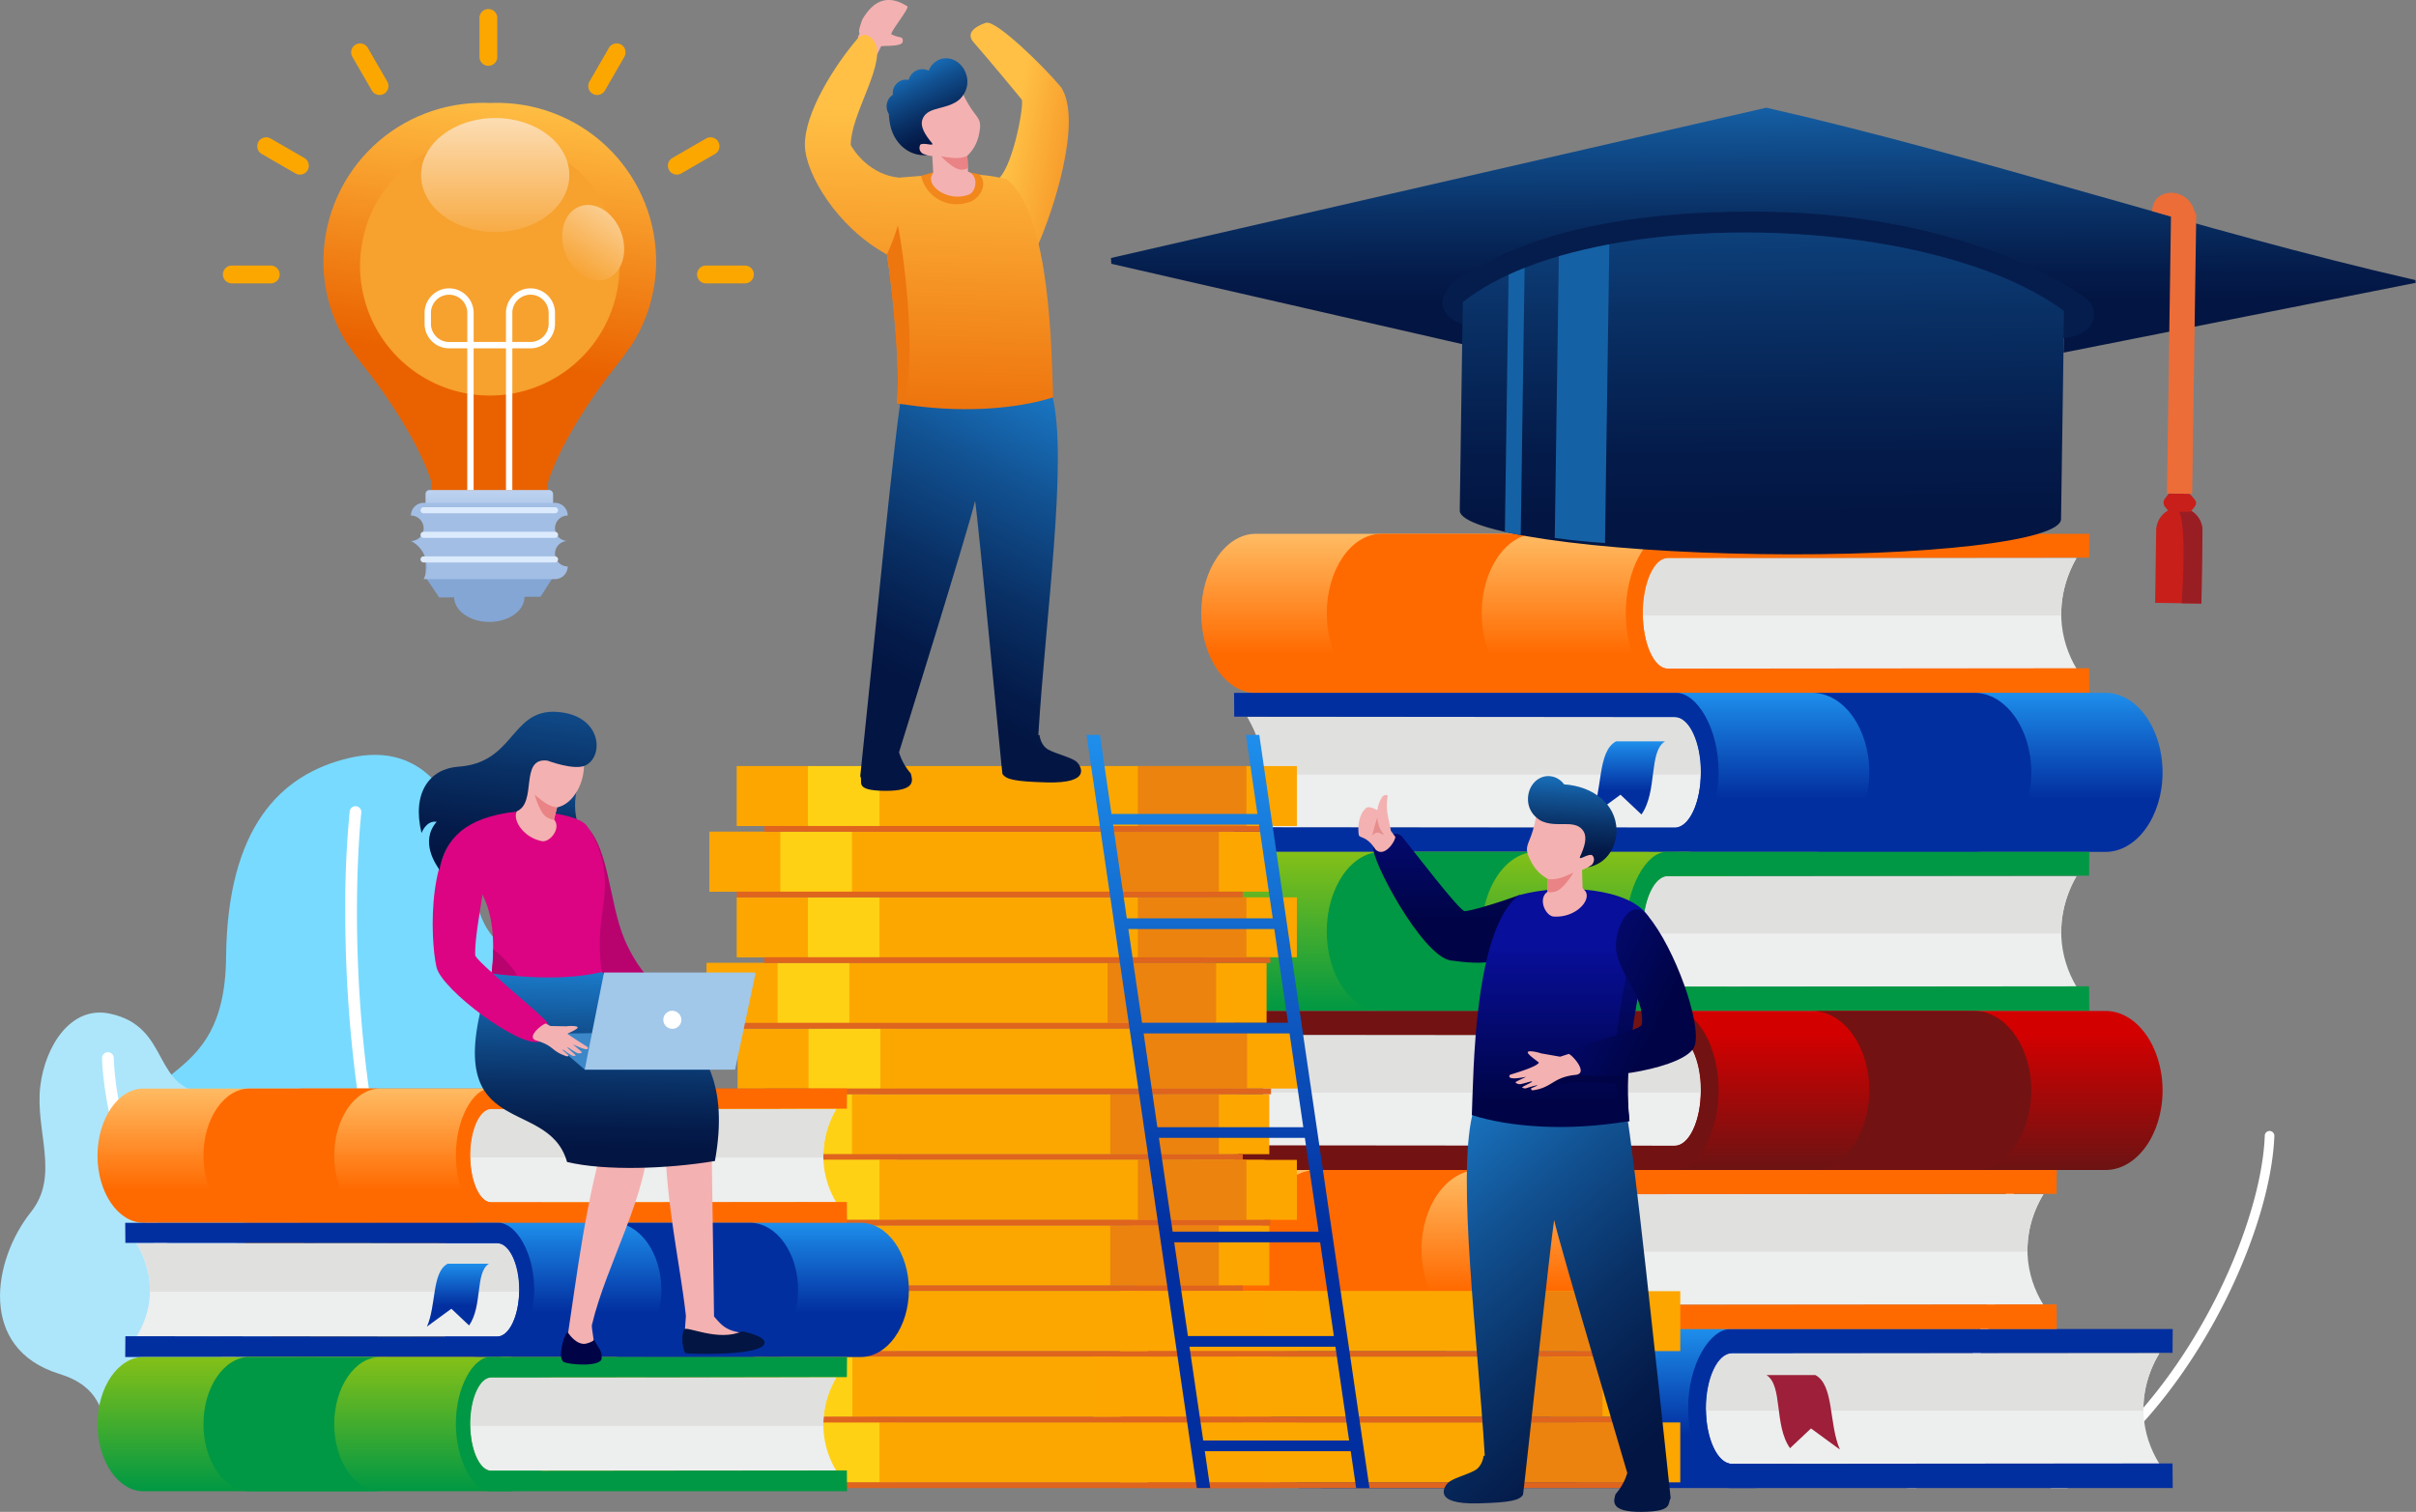 <svg xmlns="http://www.w3.org/2000/svg" xmlns:xlink="http://www.w3.org/1999/xlink" width="677.674" height="424.187" viewBox="0 0 677.674 424.187">
  <rect x="0" y="0" width="677.674" height="424.187" fill="#808080" stroke="none"/>
  <defs>
    <clipPath id="clip-path">
      <path id="Path_46332" data-name="Path 46332" d="M2486.588,920.557H2607.8c8.409,0,15.29,10.04,15.29,22.31h0c0,12.271-6.881,22.312-15.29,22.312H2486.588c-8.409,0-15.291-10.041-15.291-22.312h0c0-12.271,6.881-22.31,15.291-22.31" transform="translate(-2471.297 -920.557)" fill="none" clip-rule="evenodd"/>
    </clipPath>
    <linearGradient id="linear-gradient" x1="0.5" y1="0.756" x2="0.5" y2="-0.231" gradientUnits="objectBoundingBox">
      <stop offset="0" stop-color="#ff6a00"/>
      <stop offset="1" stop-color="#ffd481"/>
    </linearGradient>
    <clipPath id="clip-path-2">
      <path id="Path_46337" data-name="Path 46337" d="M2969.677,1063.6H2842.94c-8.793,0-15.987,10.041-15.987,22.31h0c0,12.272,7.194,22.312,15.987,22.312h126.736c8.792,0,15.988-10.04,15.988-22.312h0c0-12.271-7.194-22.31-15.988-22.31" transform="translate(-2826.954 -1063.605)" fill="none" clip-rule="evenodd"/>
    </clipPath>
    <linearGradient id="linear-gradient-2" x1="0.5" y1="0.665" x2="0.5" y2="-0.122" gradientUnits="objectBoundingBox">
      <stop offset="0" stop-color="#022fa0"/>
      <stop offset="0.678" stop-color="#187bdc"/>
      <stop offset="1" stop-color="#24a1fb"/>
    </linearGradient>
    <clipPath id="clip-path-3">
      <path id="Path_46342" data-name="Path 46342" d="M2842.914,1107.23H2829.19c-5.266,2.762-3.743,13.716-6.869,20.891l8.106-5.923,5.881,5.544c4.558-6.5,1.949-17.6,6.605-20.513" transform="translate(-2822.321 -1107.23)" fill="none" clip-rule="evenodd"/>
    </clipPath>
    <linearGradient id="linear-gradient-3" x1="0.5" y1="0.665" x2="0.5" y2="-0.122" xlink:href="#linear-gradient-2"/>
    <clipPath id="clip-path-4">
      <path id="Path_46345" data-name="Path 46345" d="M2486.588,1206.647H2607.8c8.409,0,15.29,10.041,15.29,22.311h0c0,12.271-6.881,22.312-15.29,22.312H2486.588c-8.409,0-15.291-10.04-15.291-22.312h0c0-12.271,6.881-22.311,15.291-22.311" transform="translate(-2471.297 -1206.647)" fill="none" clip-rule="evenodd"/>
    </clipPath>
    <linearGradient id="linear-gradient-4" x1="0.5" y1="1" x2="0.5" y2="-0.248" gradientUnits="objectBoundingBox">
      <stop offset="0" stop-color="#009844"/>
      <stop offset="1" stop-color="#a5ca0d"/>
    </linearGradient>
    <clipPath id="clip-path-5">
      <path id="Path_46350" data-name="Path 46350" d="M2525.94,1635.784h126.737c8.793,0,15.988,10.04,15.988,22.31h0c0,12.272-7.194,22.312-15.988,22.312H2525.94c-8.791,0-15.987-10.041-15.987-22.312h0c0-12.271,7.2-22.31,15.987-22.31" transform="translate(-2509.953 -1635.784)" fill="none" clip-rule="evenodd"/>
    </clipPath>
    <linearGradient id="linear-gradient-5" x1="0.5" y1="0.665" x2="0.5" y2="-0.122" xlink:href="#linear-gradient-2"/>
    <clipPath id="clip-path-6">
      <path id="Path_46355" data-name="Path 46355" d="M2421.676,1492.739h126.736c8.794,0,15.988,10.041,15.988,22.311h0c0,12.271-7.195,22.312-15.988,22.312H2421.676c-8.793,0-15.988-10.041-15.988-22.312h0c0-12.271,7.195-22.311,15.988-22.311" transform="translate(-2405.688 -1492.739)" fill="none" clip-rule="evenodd"/>
    </clipPath>
    <linearGradient id="linear-gradient-6" y1="0.756" y2="-0.23" xlink:href="#linear-gradient"/>
    <clipPath id="clip-path-7">
      <path id="Path_46359" data-name="Path 46359" d="M2969.677,1349.7H2842.94c-8.793,0-15.987,10.04-15.987,22.31v0c0,12.271,7.194,22.311,15.987,22.311h126.736c8.792,0,15.988-10.041,15.988-22.311v0c0-12.271-7.194-22.31-15.988-22.31" transform="translate(-2826.954 -1349.697)" fill="none" clip-rule="evenodd"/>
    </clipPath>
    <linearGradient id="linear-gradient-7" x1="0.5" y1="0.142" x2="0.5" y2="1.047" gradientUnits="objectBoundingBox">
      <stop offset="0" stop-color="#d30000"/>
      <stop offset="1" stop-color="#661414"/>
    </linearGradient>
    <clipPath id="clip-path-8">
      <path id="Path_46370" data-name="Path 46370" d="M2397.044,1273.058h40.934q1.931,13.182,3.844,26.307H2400.9q-1.916-13.139-3.852-26.307m-4.284-29.3h40.927q1.931,13.181,3.853,26.308h-40.935Q2394.688,1256.923,2392.761,1243.756Zm-4.29-29.3h40.935q1.932,13.182,3.844,26.307h-40.926Q2390.393,1227.622,2388.471,1214.454Zm-4.283-29.3h40.926q1.932,13.182,3.854,26.308h-40.935Q2386.115,1198.319,2384.188,1185.151Zm-4.291-29.3h40.935q1.931,13.181,3.845,26.307H2383.75Q2381.82,1169.017,2379.9,1155.85Zm-4.291-29.3h40.936q1.931,13.182,3.852,26.307h-40.935Q2377.542,1139.717,2375.606,1126.547Zm40.5-2.994h-40.935q-1.624-11.082-3.245-22.165h-3.764q1.624,11.082,3.246,22.165c.152,1.008.295,2.015.438,2.994q1.931,13.182,3.853,26.307c.143,1.008.3,2.016.439,3q1.93,13.181,3.853,26.307c.143,1.007.295,2.015.438,2.994q1.917,13.182,3.844,26.308c.152,1.007.295,2.015.438,2.994q1.931,13.182,3.853,26.307c.144,1.008.3,2.015.438,2.994q1.932,13.181,3.844,26.308c.152,1.007.3,2.015.438,2.994q1.931,13.182,3.854,26.307c.151,1.007.294,2.015.438,2.995l1.516,10.354h3.763l-1.515-10.354h40.926l1.519,10.354h3.746l-1.518-10.354c-.143-.979-.286-1.988-.439-2.995q-1.917-13.139-3.844-26.307c-.143-.979-.294-1.987-.438-2.994q-1.917-13.141-3.854-26.308c-.142-.98-.285-1.987-.438-2.994q-1.916-13.139-3.844-26.307c-.143-.979-.294-1.987-.437-2.994q-1.931-13.141-3.853-26.308c-.143-.979-.286-1.987-.437-2.994q-1.917-13.14-3.844-26.307c-.143-.98-.3-1.988-.439-3q-1.93-13.138-3.853-26.307c-.143-.979-.286-1.986-.438-2.994q-1.623-11.082-3.236-22.165h-3.755Q2414.48,1112.47,2416.1,1123.553Z" transform="translate(-2368.159 -1101.388)" fill="none" clip-rule="evenodd"/>
    </clipPath>
    <linearGradient id="linear-gradient-8" x1="0.5" y1="0.665" x2="0.5" y2="-0.122" xlink:href="#linear-gradient-2"/>
    <clipPath id="clip-path-9">
      <path id="Path_46374" data-name="Path 46374" d="M2667.284,604.057l-9.973,1.973.06-4.047c-30.065-12.432-137.4-29.922-166.918-4.12l-1.8,5.761-.08,0L2390.243,581.1l-.106-1.625,183.829-42.165c60.435,13.7,121.517,34.549,181.95,48.333.345.079-.066.708.279.786l-82.276,16.313Z" transform="translate(-2390.137 -537.311)" fill="none" clip-rule="evenodd"/>
    </clipPath>
    <linearGradient id="linear-gradient-9" x1="0.507" y1="0.806" x2="0.476" y2="-0.494" gradientUnits="objectBoundingBox">
      <stop offset="0" stop-color="#031542"/>
      <stop offset="0.108" stop-color="#041c4b"/>
      <stop offset="0.291" stop-color="#093065"/>
      <stop offset="0.525" stop-color="#115090"/>
      <stop offset="0.798" stop-color="#1b7ccb"/>
      <stop offset="1" stop-color="#24a1fb"/>
    </linearGradient>
    <clipPath id="clip-path-10">
      <path id="Path_46376" data-name="Path 46376" d="M2873.108,683.266l-.331,22.719-.251,17.21-.1,6.795c-.089,6.093-37.916,10.481-84.49,9.8s-84.257-6.167-84.168-12.26l.1-6.8.251-17.209.5-34.42c6.355-5.073,14.856-9.143,24.733-12.232l2.8-.84,13.569-3.16c42.924-8.011,100.378-1.377,127.551,18.689Z" transform="translate(-2703.77 -649.564)" fill="none" clip-rule="evenodd"/>
    </clipPath>
    <linearGradient id="linear-gradient-10" x1="0.507" y1="0.903" x2="0.47" y2="-1.21" xlink:href="#linear-gradient-9"/>
    <clipPath id="clip-path-11">
      <path id="Path_46380" data-name="Path 46380" d="M1692.454,605.728c8.425,10.531,16.83,23.731,20,34.009v4.183h32.419v-4.183c3.173-10.278,11.579-23.478,20-34.009,1.466-1.726,2.423-3.4,3.753-5.129a43.781,43.781,0,0,0,6.692-22.165,44.549,44.549,0,0,0-43.573-45.5c-1.036-.028-2.064-.018-3.084.024-1.02-.042-2.048-.052-3.083-.024a44.549,44.549,0,0,0-43.573,45.5A43.769,43.769,0,0,0,1688.7,600.6c1.33,1.732,2.287,3.4,3.753,5.129" transform="translate(-1681.994 -532.916)" fill="none"/>
    </clipPath>
    <linearGradient id="linear-gradient-11" x1="0.483" y1="0.65" x2="0.56" y2="-0.019" gradientUnits="objectBoundingBox">
      <stop offset="0" stop-color="#ea6200"/>
      <stop offset="1" stop-color="#ffc045"/>
    </linearGradient>
    <clipPath id="clip-path-12">
      <path id="Path_46382" data-name="Path 46382" d="M1790.628,546.578c11.482,0,20.791,7.167,20.791,16.007s-9.308,16.007-20.791,16.007-20.791-7.166-20.791-16.007,9.308-16.007,20.791-16.007" transform="translate(-1769.837 -546.578)" fill="none" clip-rule="evenodd"/>
    </clipPath>
    <linearGradient id="linear-gradient-12" x1="0.5" y1="1.211" x2="0.5" y2="-0.685" gradientUnits="objectBoundingBox">
      <stop offset="0" stop-color="#f7a12e"/>
      <stop offset="1" stop-color="#fff"/>
    </linearGradient>
    <clipPath id="clip-path-13">
      <path id="Path_46383" data-name="Path 46383" d="M1913.23,632.474c2.06,5.638.212,11.494-4.128,13.08s-9.53-1.7-11.59-7.336-.211-11.493,4.128-13.079,9.53,1.7,11.591,7.335" transform="translate(-1896.669 -624.74)" fill="none" clip-rule="evenodd"/>
    </clipPath>
    <linearGradient id="linear-gradient-13" x1="0.266" y1="0.921" x2="1.208" y2="-0.774" xlink:href="#linear-gradient-12"/>
    <clipPath id="clip-path-14">
      <path id="Path_46384" data-name="Path 46384" d="M1774.984,881.167h33.47a1.139,1.139,0,0,1,1.154,1.114v23.436h-.079L1806.1,911.1l-4.511.035v.015c0,3.879-4.421,7.023-9.874,7.023-5.388,0-9.769-3.07-9.872-6.885l-4.171.032-3.763-5.6h-.084V882.281a1.138,1.138,0,0,1,1.154-1.114" transform="translate(-1773.83 -881.167)" fill="none" clip-rule="evenodd"/>
    </clipPath>
    <linearGradient id="linear-gradient-14" x1="0.5" y1="0.552" x2="0.5" y2="-0.304" gradientUnits="objectBoundingBox">
      <stop offset="0" stop-color="#84a6d5"/>
      <stop offset="1" stop-color="#ddebff"/>
    </linearGradient>
    <clipPath id="clip-path-15">
      <path id="Path_46394" data-name="Path 46394" d="M2218.732,699.537c4.143,18.182-2.006,60.988-4.077,94.6l.325-.031s.258,2.9,2.486,4.116,6.68,2.216,8,3.478c.951.908,4.589,6.058-8.433,5.716-9.251-.244-11.455-.888-12.446-2.389-.139-.21-6.71-70.814-7.674-76.605-1.652,7.382-21.338,70.5-21.332,70.542a15.776,15.776,0,0,0,3.282,5.913c.5,1.806,1.713,4.983-7.257,4.905s-5.939-2.653-6.9-4.108c3.98-37.43,9.745-97.958,11.751-107.919l.006,0c1.6-64.069,35.644-47.558,32.578-8.77-.346,4.383,8.151,4.5,9.692,10.547" transform="translate(-2164.705 -654.75)" fill="none" clip-rule="evenodd"/>
    </clipPath>
    <linearGradient id="linear-gradient-15" x1="0.425" y1="0.873" x2="0.573" y2="0.136" xlink:href="#linear-gradient-9"/>
    <clipPath id="clip-path-16">
      <path id="Path_46395" data-name="Path 46395" d="M2282.967,522.8c3.853-8.622,12.492-34.361,6.329-43.869-5.08-6.091-18.148-18.776-21.005-18.1-.729.174-6.589,2.16-3.511,5.519,3.992,4.552,12.618,14.938,13.449,16.025.786,1.029-2.174,17.636-6.161,21.914.169,1.109,9.609,23.32,10.9,18.506" transform="translate(-2263.893 -460.806)" fill="none"/>
    </clipPath>
    <linearGradient id="linear-gradient-16" x1="1.544" y1="0.895" x2="0.413" y2="0.467" xlink:href="#linear-gradient-11"/>
    <clipPath id="clip-path-17">
      <path id="Path_46396" data-name="Path 46396" d="M2137.944,533.438c1.452,8.514,3.971,31.148,2.8,41.739,17.457,3,33.421,1.665,43.847-1.654-.489-11.52-.521-51.511-13.068-61.163-9.566-2.681-22.026-1.042-30.172-.476-8.044-.789-12.541-7.271-13.539-9.16.006-8.389,9.08-21.464,7.127-27.919-.512-1.7-2.933-4.6-5.33-1.791-6.039,7.082-14.871,20.609-14.657,29.955.172,7.533,8.686,22.629,22.986,30.469" transform="translate(-2114.954 -471.841)" fill="none"/>
    </clipPath>
    <linearGradient id="linear-gradient-17" x1="0.486" y1="1.169" x2="0.506" y2="0.212" xlink:href="#linear-gradient-11"/>
    <clipPath id="clip-path-18">
      <path id="Path_46401" data-name="Path 46401" d="M2209.016,504.243c-3.485,3.159-8.8,1.956-10.406,5.362-.8,1.687-.146,3.634,1.983,6.339.627.8,1.319,1.322-.392,1.027-.785-.135-2.057-.278-2.364.146a1.873,1.873,0,0,0,.983,2.6c.368.129,1.043.289,1.043.289-5.713.434-9.3-3.86-10.286-7.83a17.358,17.358,0,0,1-.537-3.7,4.047,4.047,0,0,1-.483-1.108,3.88,3.88,0,0,1,1.613-4.314,3.777,3.777,0,0,1,2.694-4.111,3.56,3.56,0,0,1,1.6-.06l.167-.1a3.943,3.943,0,0,1,5.588-2.467,5.365,5.365,0,0,1,3.57-3.327c2.983-.8,6.134,1.264,7.037,4.618a6.524,6.524,0,0,1-1.03,5.683,6.285,6.285,0,0,1-.779.952" transform="translate(-2188.416 -492.816)" fill="none" clip-rule="evenodd"/>
    </clipPath>
    <linearGradient id="linear-gradient-18" x1="0.645" y1="0.866" x2="0.231" y2="-0.179" xlink:href="#linear-gradient-9"/>
    <clipPath id="clip-path-19">
      <path id="Path_46402" data-name="Path 46402" d="M1491.78,1419.495h102.3c7.1,0,12.9,8.474,12.9,18.829h0c0,10.357-5.807,18.832-12.9,18.832h-102.3c-7.1,0-12.906-8.474-12.906-18.832h0c0-10.356,5.807-18.829,12.906-18.829" transform="translate(-1478.874 -1419.495)" fill="none" clip-rule="evenodd"/>
    </clipPath>
    <linearGradient id="linear-gradient-19" y1="0.756" y2="-0.231" xlink:href="#linear-gradient"/>
    <clipPath id="clip-path-20">
      <path id="Path_46407" data-name="Path 46407" d="M1899.509,1540.227H1792.544c-7.422,0-13.493,8.475-13.493,18.831h0c0,10.357,6.071,18.832,13.493,18.832h106.965c7.421,0,13.494-8.474,13.494-18.832h0c0-10.357-6.072-18.831-13.494-18.831" transform="translate(-1779.051 -1540.227)" fill="none" clip-rule="evenodd"/>
    </clipPath>
    <linearGradient id="linear-gradient-20" x1="0.5" y1="0.665" x2="0.5" y2="-0.122" xlink:href="#linear-gradient-2"/>
    <clipPath id="clip-path-21">
      <path id="Path_46412" data-name="Path 46412" d="M1792.519,1577.047h-11.582c-4.445,2.332-3.16,11.577-5.8,17.632l6.842-5,4.963,4.68c3.847-5.489,1.646-14.858,5.575-17.314" transform="translate(-1775.139 -1577.047)" fill="none" clip-rule="evenodd"/>
    </clipPath>
    <linearGradient id="linear-gradient-21" x1="0.5" y1="0.665" x2="0.5" y2="-0.122" xlink:href="#linear-gradient-2"/>
    <clipPath id="clip-path-22">
      <path id="Path_46413" data-name="Path 46413" d="M1491.78,1660.956h102.3c7.1,0,12.9,8.475,12.9,18.831h0c0,10.357-5.807,18.831-12.9,18.831h-102.3c-7.1,0-12.906-8.474-12.906-18.831h0c0-10.357,5.807-18.831,12.906-18.831" transform="translate(-1478.874 -1660.956)" fill="none" clip-rule="evenodd"/>
    </clipPath>
    <linearGradient id="linear-gradient-22" y1="1" y2="-0.248" xlink:href="#linear-gradient-4"/>
    <clipPath id="clip-path-23">
      <path id="Path_46418" data-name="Path 46418" d="M2697.313,1344.251c-4.177,18.335,1.448,61.549,3.537,95.445l-.327-.031s-.26,2.926-2.507,4.151-6.162,2.183-7.491,3.454c-.958.917-4.627,6.109,8.5,5.764,9.329-.246,11.551-.9,12.55-2.409.14-.211,7.758-71.25,8.728-77.089,1.666,7.443,20.526,70.935,20.522,70.975a15.937,15.937,0,0,1-3.31,5.962c-.509,1.821-1.727,5.025,7.318,4.947s7.186-2.364,8.154-3.831c-4.013-37.742-10.464-98.562-12.487-108.606l-.565-.522c-1.613-64.605-35.942-47.957-32.851-8.844.348,4.419-8.221,4.541-9.773,10.635" transform="translate(-2689.322 -1299.09)" fill="none" clip-rule="evenodd"/>
    </clipPath>
    <linearGradient id="linear-gradient-23" x1="0.664" y1="0.98" x2="0.338" y2="0.027" xlink:href="#linear-gradient-9"/>
    <clipPath id="clip-path-24">
      <path id="Path_46419" data-name="Path 46419" d="M2668.3,1218.757c-3.948,8.665-11.229,8.416-20.576,7.171-8.159-1.422-22.653-28.98-21.573-31.738,1.176-3,6.53-5.061,8.106-2.873,3.07,3.8,16.107,20.889,17.484,20.793,1.3-.091,7.138-1.569,15.15-4.478.95-.612,4.189,6.938,1.409,11.125" transform="translate(-2626.096 -1190.405)" fill="none" clip-rule="evenodd"/>
    </clipPath>
    <linearGradient id="linear-gradient-24" x1="0.5" y1="0.665" x2="0.5" y2="0.082" gradientUnits="objectBoundingBox">
      <stop offset="0" stop-color="#000446"/>
      <stop offset="1" stop-color="#03096b"/>
    </linearGradient>
    <clipPath id="clip-path-25">
      <path id="Path_46420" data-name="Path 46420" d="M2764.036,1247.52c3.763,5.611-8.329,29.045-5.189,57.552-17.6,3.023-33.7,1.679-44.212-1.668.493-11.615.525-51.941,13.177-61.674,12.523-3.51,31.068-1.9,36.224,5.79" transform="translate(-2714.635 -1239.963)" fill="none" clip-rule="evenodd"/>
    </clipPath>
    <linearGradient id="linear-gradient-25" x1="0.5" y1="0.879" x2="0.5" y2="0.246" gradientUnits="objectBoundingBox">
      <stop offset="0" stop-color="#000446"/>
      <stop offset="1" stop-color="#080f9b"/>
    </linearGradient>
    <clipPath id="clip-path-26">
      <path id="Path_46421" data-name="Path 46421" d="M2849.912,1320.223c-1.728,9.816-4.042,23.256-2.6,36.305q-.925.159-1.844.3c-.7-2.127-1.448-3.541-2.177-13.459s3.341-28.622,3.341-28.622l3.283,5.475Z" transform="translate(-2843.2 -1314.748)" fill="none" clip-rule="evenodd"/>
    </clipPath>
    <linearGradient id="linear-gradient-26" y1="0.669" y2="0.051" xlink:href="#linear-gradient-24"/>
    <clipPath id="clip-path-27">
      <path id="Path_46422" data-name="Path 46422" d="M2802.067,1388.2c-.2,2.7-.312,5.485-.309,8.341-2.141.391-6.02-.184-12.248-.268-7.74-.1-10.987,1.9-10.987,1.9s-.967-4.8-.622-5.666,6.979-2.453,10.434-3.316c3.119-.78,10.347-.771,13.732-.991" transform="translate(-2777.826 -1388.202)" fill="none" clip-rule="evenodd"/>
    </clipPath>
    <linearGradient id="linear-gradient-27" y1="0.669" y2="0.051" xlink:href="#linear-gradient-24"/>
    <clipPath id="clip-path-28">
      <path id="Path_46425" data-name="Path 46425" d="M2812.123,1268c.291-6.157,4.619-13.094,8.979-7.873,7.544,9.031,15.161,30.288,13.1,36.484-2.146,6.22-26.917,9.913-32.265,7.675-2.521-1.055-3.247-1.282-4-2.985-.436-.99-.885-2.532,1.25-3.477,5.67-2.509,19.853-5.62,20.178-7.164,1.117-8.3-7.6-15.012-7.242-22.66" transform="translate(-2797.574 -1258.293)" fill="none" clip-rule="evenodd"/>
    </clipPath>
    <linearGradient id="linear-gradient-28" x1="0.715" y1="0.639" x2="0.252" y2="0.34" xlink:href="#linear-gradient-24"/>
    <clipPath id="clip-path-29">
      <path id="Path_46427" data-name="Path 46427" d="M2768.652,1150.92c4.279,2.192,9.2-.408,11.7,2.526,1.233,1.453,1.109,3.548-.273,6.783-.407.953-.952,1.656.659.91.74-.342,1.956-.821,2.372-.485.925.747.458,2.32-.28,2.826-.33.226-.953.564-.953.564,5.754-1.09,8.151-6.283,8.07-10.462-.144-7.4-6.712-12.326-14.715-12.821a5.485,5.485,0,0,0-4.408-2.335c-3.158,0-5.717,2.878-5.717,6.427a6.666,6.666,0,0,0,2.526,5.335,6.448,6.448,0,0,0,1.022.732" transform="translate(-2765.104 -1138.425)" fill="none" clip-rule="evenodd"/>
    </clipPath>
    <linearGradient id="linear-gradient-29" x1="0.478" y1="0.903" x2="0.546" y2="-0.335" xlink:href="#linear-gradient-9"/>
    <clipPath id="clip-path-30">
      <path id="Path_46430" data-name="Path 46430" d="M1849.286,1125.553a20.129,20.129,0,0,1-1.195,6.511,18.787,18.787,0,0,0,.075,11.577c1.128,3.836-2.195,10.484-3.007,10.754s-11.279,2.166-13.444,1.985-12.181-11.91-12.181-11.91l1.083-10.285Z" transform="translate(-1819.535 -1125.553)" fill="none" clip-rule="evenodd"/>
    </clipPath>
    <linearGradient id="linear-gradient-30" x1="0.471" y1="0.911" x2="0.568" y2="-0.459" xlink:href="#linear-gradient-9"/>
    <clipPath id="clip-path-31">
      <path id="Path_46433" data-name="Path 46433" d="M1854.116,1302.988c3.923,13.02,39.2,10.61,31.412,53.511-13.333,2.238-30.831,2.822-41.474.276-5.59-19.69-37.745-4.291-21.145-53.167,3.4-7.941,29.952-5.7,31.207-.62" transform="translate(-1818.197 -1298.395)" fill="none" clip-rule="evenodd"/>
    </clipPath>
    <linearGradient id="linear-gradient-31" x1="0.49" y1="0.907" x2="0.514" y2="-0.087" xlink:href="#linear-gradient-9"/>
    <clipPath id="clip-path-32">
      <path id="Path_46443" data-name="Path 46443" d="M1803.873,1094.291s7.484,2.856,10.649,1.356c5.467-2.6,4.637-14.934-9.218-15.073-11.772.206-11.035,14.355-26.388,15.417-8.142.563-13.114,7.367-10.361,18.6.021.026,1.233-3.577,4.239-3.138-4.9,5.661.035,12.3.773,13.449,1.752-8.589,6.907-14.589,21.546-16.338,6.083-2.3.732-15.261,8.761-14.273" transform="translate(-1767.791 -1080.574)" fill="none" clip-rule="evenodd"/>
    </clipPath>
    <linearGradient id="linear-gradient-32" x1="0.431" y1="0.971" x2="0.733" y2="-1.095" xlink:href="#linear-gradient-9"/>
  </defs>
  <g id="Group_20876" data-name="Group 20876" transform="translate(-1391.2 -440.431)">
    <g id="Group_18235" data-name="Group 18235" transform="translate(1728.132 590.205)">
      <g id="Group_18234" data-name="Group 18234" transform="translate(0 0)" clip-path="url(#clip-path)">
        <rect id="Rectangle_220" data-name="Rectangle 220" width="151.793" height="44.623" transform="translate(0 0)" fill="url(#linear-gradient)"/>
      </g>
    </g>
    <path id="Path_46333" data-name="Path 46333" d="M2599.466,920.557h43.463c-8.41,0-15.292,10.04-15.292,22.311h0c0,12.271,6.881,22.311,15.292,22.311h-43.463c-8.41,0-15.292-10.04-15.292-22.311h0c0-12.271,6.881-22.31,15.292-22.31" transform="translate(-820.83 -330.352)" fill="#ff6a00" fill-rule="evenodd"/>
    <path id="Path_46334" data-name="Path 46334" d="M2875.345,973.378h114.664c-4.755-7.988-6.61-19.338,0-31.025H2875.344c-3.839,0-6.988,6.99-6.988,15.512s3.149,15.513,6.989,15.513" transform="translate(-1016.362 -345.349)" fill="#edeeee" fill-rule="evenodd"/>
    <path id="Path_46335" data-name="Path 46335" d="M2985.724,958.465a31.386,31.386,0,0,1,4.285-16.112H2875.344c-3.839,0-6.988,6.99-6.988,15.511,0,.2,0,.4.007.6Z" transform="translate(-1016.362 -345.349)" fill="#e0e0df" fill-rule="evenodd"/>
    <path id="Path_46336" data-name="Path 46336" d="M2983.073,965.179h-118.63c-5.526,0-11.372-10.172-11.372-22.445s5.845-22.177,11.372-22.177h118.63l-.051,6.684-118.195.115c-3.839,0-6.987,6.99-6.987,15.512s3.148,15.513,6.987,15.513l118.195-.115Z" transform="translate(-1005.846 -330.352)" fill="#ff6a00" fill-rule="evenodd"/>
    <g id="Group_18237" data-name="Group 18237" transform="translate(1839.079 634.828)">
      <g id="Group_18236" data-name="Group 18236" transform="translate(0 0)" clip-path="url(#clip-path-2)">
        <rect id="Rectangle_221" data-name="Rectangle 221" width="158.71" height="44.623" transform="translate(0 0)" fill="url(#linear-gradient-2)"/>
      </g>
    </g>
    <path id="Path_46338" data-name="Path 46338" d="M3066.22,1063.6h-45.444c8.794,0,15.989,10.041,15.989,22.311h0c0,12.272-7.195,22.311-15.989,22.311l45.444,0c8.793,0,15.988-10.038,15.988-22.31h0c0-12.271-7.194-22.31-15.988-22.31" transform="translate(-1121.235 -428.777)" fill="#022fa0" fill-rule="evenodd"/>
    <path id="Path_46339" data-name="Path 46339" d="M2632.71,1116.425H2512.82c4.971-7.988,6.912-19.337,0-31.025h119.89c4.015,0,7.306,6.991,7.306,15.512s-3.291,15.513-7.306,15.513" transform="translate(-771.735 -443.773)" fill="#edeeee" fill-rule="evenodd"/>
    <path id="Path_46340" data-name="Path 46340" d="M2517.3,1101.512a30.322,30.322,0,0,0-4.481-16.112h119.891c4.015,0,7.306,6.991,7.306,15.511,0,.2,0,.4-.006.6Z" transform="translate(-771.733 -443.773)" fill="#e0e0df" fill-rule="evenodd"/>
    <path id="Path_46341" data-name="Path 46341" d="M2500.815,1108.226h124.037c5.778,0,11.891-10.172,11.891-22.445s-6.112-22.177-11.891-22.177H2500.815l.054,6.684,123.581.115c4.014,0,7.305,6.991,7.305,15.512s-3.29,15.512-7.305,15.512l-123.581-.115Z" transform="translate(-763.474 -428.777)" fill="#022fa0" fill-rule="evenodd"/>
    <g id="Group_18239" data-name="Group 18239" transform="translate(1837.633 648.437)">
      <g id="Group_18238" data-name="Group 18238" clip-path="url(#clip-path-3)">
        <rect id="Rectangle_222" data-name="Rectangle 222" width="20.592" height="20.892" transform="translate(0 0)" fill="url(#linear-gradient-3)"/>
      </g>
    </g>
    <path id="Path_46343" data-name="Path 46343" d="M3134.251,1372.255s.051.43.125,1.269c.229,2.521.687,8.663.687,17.224.008,25.045-3.945,70.79-28.875,107.3a1.078,1.078,0,0,0-.106.2h2.61c24.7-36.968,28.547-82.469,28.555-107.5a181.708,181.708,0,0,0-.826-18.741,1.092,1.092,0,1,0-2.169.249" transform="translate(-1179.931 -640.307)" fill="#fff"/>
    <path id="Path_46344" data-name="Path 46344" d="M3295.384,1458.9c-.491,13.651-6.546,33.081-16.906,51.619-10.353,18.553-25,36.236-42.5,46.657a1.331,1.331,0,0,0-.554.635h4.622c16.859-10.911,30.777-28.074,40.776-45.978,10.521-18.865,16.709-38.524,17.248-52.833a1.346,1.346,0,0,0-2.69-.1" transform="translate(-1268.928 -699.867)" fill="#fff"/>
    <g id="Group_18241" data-name="Group 18241" transform="translate(1728.132 679.45)">
      <g id="Group_18240" data-name="Group 18240" clip-path="url(#clip-path-4)">
        <rect id="Rectangle_223" data-name="Rectangle 223" width="151.793" height="44.623" transform="translate(0 0)" fill="url(#linear-gradient-4)"/>
      </g>
    </g>
    <path id="Path_46346" data-name="Path 46346" d="M2599.466,1206.647l43.463,0c-8.41,0-15.292,10.04-15.292,22.31v0c0,12.271,6.881,22.31,15.292,22.31h-43.463c-8.41,0-15.292-10.039-15.292-22.311h0c0-12.271,6.881-22.311,15.292-22.311" transform="translate(-820.83 -527.197)" fill="#009844" fill-rule="evenodd"/>
    <path id="Path_46347" data-name="Path 46347" d="M2875.345,1259.469h114.664c-4.755-7.988-6.61-19.338,0-31.025H2875.344c-3.839,0-6.988,6.991-6.988,15.512s3.149,15.513,6.989,15.513" transform="translate(-1016.362 -542.195)" fill="#edeeee" fill-rule="evenodd"/>
    <path id="Path_46348" data-name="Path 46348" d="M2985.724,1244.557a31.385,31.385,0,0,1,4.285-16.112H2875.344c-3.839,0-6.988,6.991-6.988,15.511,0,.2,0,.4.007.6Z" transform="translate(-1016.362 -542.195)" fill="#e0e0df" fill-rule="evenodd"/>
    <path id="Path_46349" data-name="Path 46349" d="M2983.073,1251.269h-118.63c-5.526,0-11.372-10.172-11.372-22.445s5.845-22.178,11.372-22.178h118.63l-.051,6.685-118.195.115c-3.839,0-6.987,6.991-6.987,15.512s3.148,15.513,6.987,15.513l118.195-.115Z" transform="translate(-1005.846 -527.197)" fill="#009844" fill-rule="evenodd"/>
    <g id="Group_18243" data-name="Group 18243" transform="translate(1740.191 813.317)">
      <g id="Group_18242" data-name="Group 18242" transform="translate(0 0)" clip-path="url(#clip-path-5)">
        <rect id="Rectangle_224" data-name="Rectangle 224" width="158.711" height="44.623" transform="translate(0)" fill="url(#linear-gradient-5)"/>
      </g>
    </g>
    <path id="Path_46351" data-name="Path 46351" d="M2932.417,1688.6h119.89c-4.971-7.987-6.911-19.337,0-31.025h-119.89c-4.013,0-7.306,6.991-7.306,15.512s3.292,15.513,7.306,15.513" transform="translate(-1055.413 -837.463)" fill="#edeeee" fill-rule="evenodd"/>
    <path id="Path_46352" data-name="Path 46352" d="M3047.828,1673.691a30.31,30.31,0,0,1,4.48-16.112H2932.417c-4.013,0-7.306,6.991-7.306,15.511q0,.3.007.6Z" transform="translate(-1055.413 -837.463)" fill="#e0e0df" fill-rule="evenodd"/>
    <path id="Path_46353" data-name="Path 46353" d="M3045.056,1680.406H2921.019c-5.779,0-11.89-10.172-11.89-22.445s6.111-22.177,11.89-22.177h124.037l-.055,6.684-123.582.115c-4.013,0-7.305,6.991-7.305,15.512s3.292,15.512,7.305,15.512l123.582-.115Z" transform="translate(-1044.416 -822.467)" fill="#022fa0" fill-rule="evenodd"/>
    <path id="Path_46354" data-name="Path 46354" d="M2979.564,1677.208h13.723c5.266,2.763,3.744,13.718,6.87,20.892l-8.106-5.923-5.881,5.545c-4.558-6.5-1.95-17.6-6.6-20.514" transform="translate(-1092.88 -850.969)" fill="#9d1f39" fill-rule="evenodd"/>
    <g id="Group_18245" data-name="Group 18245" transform="translate(1707.666 768.695)">
      <g id="Group_18244" data-name="Group 18244" transform="translate(0)" clip-path="url(#clip-path-6)">
        <rect id="Rectangle_225" data-name="Rectangle 225" width="158.711" height="44.624" transform="translate(0 0)" fill="url(#linear-gradient-6)"/>
      </g>
    </g>
    <path id="Path_46356" data-name="Path 46356" d="M2828.153,1545.559h119.89c-4.972-7.988-6.912-19.338,0-31.026H2828.152c-4.013,0-7.305,6.991-7.305,15.513s3.292,15.512,7.307,15.512" transform="translate(-983.673 -739.04)" fill="#edeeee" fill-rule="evenodd"/>
    <path id="Path_46357" data-name="Path 46357" d="M2943.563,1530.647a30.332,30.332,0,0,1,4.48-16.113H2828.152c-4.013,0-7.305,6.991-7.305,15.512,0,.2,0,.4.006.6Z" transform="translate(-983.673 -739.04)" fill="#e0e0df" fill-rule="evenodd"/>
    <path id="Path_46358" data-name="Path 46358" d="M2940.791,1537.362H2816.753c-5.778,0-11.89-10.172-11.89-22.445s6.112-22.177,11.89-22.177h124.038l-.054,6.685-123.583.114c-4.013,0-7.3,6.991-7.3,15.513s3.291,15.512,7.3,15.512l123.583-.115Z" transform="translate(-972.675 -724.044)" fill="#ff6a00" fill-rule="evenodd"/>
    <g id="Group_18247" data-name="Group 18247" transform="translate(1839.079 724.074)">
      <g id="Group_18246" data-name="Group 18246" transform="translate(0 0)" clip-path="url(#clip-path-7)">
        <rect id="Rectangle_226" data-name="Rectangle 226" width="158.71" height="44.623" transform="translate(0 0)" fill="url(#linear-gradient-7)"/>
      </g>
    </g>
    <path id="Path_46360" data-name="Path 46360" d="M3066.22,1349.7l-45.444,0c8.794,0,15.989,10.039,15.989,22.31h0c0,12.272-7.195,22.311-15.989,22.311l45.444,0c8.793,0,15.988-10.039,15.988-22.309v0c0-12.271-7.194-22.31-15.988-22.31" transform="translate(-1121.235 -625.623)" fill="#731212" fill-rule="evenodd"/>
    <path id="Path_46361" data-name="Path 46361" d="M2632.71,1402.517H2512.82c4.971-7.988,6.912-19.339,0-31.026h119.89c4.015,0,7.306,6.991,7.306,15.513s-3.291,15.512-7.306,15.512" transform="translate(-771.735 -640.619)" fill="#edeeee" fill-rule="evenodd"/>
    <path id="Path_46362" data-name="Path 46362" d="M2517.3,1387.6a30.318,30.318,0,0,0-4.481-16.112h119.891c4.015,0,7.306,6.991,7.306,15.511,0,.2,0,.4-.006.6Z" transform="translate(-771.733 -640.619)" fill="#e0e0df" fill-rule="evenodd"/>
    <path id="Path_46363" data-name="Path 46363" d="M2500.815,1394.318h124.037c5.778,0,11.891-10.172,11.891-22.444s-6.112-22.177-11.891-22.177H2500.815l.054,6.684,123.581.115c4.014,0,7.305,6.991,7.305,15.513s-3.29,15.512-7.305,15.512l-123.581-.115Z" transform="translate(-763.474 -625.623)" fill="#731212" fill-rule="evenodd"/>
    <path id="Path_46364" data-name="Path 46364" d="M2546.586,1635.784l45.444,0c-8.794,0-15.989,10.04-15.989,22.31h0c0,12.272,7.2,22.311,15.989,22.311l-45.444,0c-8.793,0-15.988-10.039-15.988-22.31h0c0-12.271,7.194-22.31,15.988-22.31" transform="translate(-783.966 -822.467)" fill="#022fa0" fill-rule="evenodd"/>
    <path id="Path_46365" data-name="Path 46365" d="M2539.7,1492.739l45.444,0c-8.794,0-15.989,10.04-15.989,22.311h0c0,12.271,7.2,22.311,15.989,22.311l-45.444,0c-8.793,0-15.989-10.039-15.989-22.311h0c0-12.271,7.195-22.311,15.989-22.311" transform="translate(-779.227 -724.044)" fill="#ff6a00" fill-rule="evenodd"/>
    <path id="Path_46366" data-name="Path 46366" d="M1643.583,1325.084s30.076-13.683,25.61-34.871-24.034-24.821-20.729-41.55,14.483-36.924-1.133-55.886-41.583-7.595-44.84-37c-2.625-23.695-13.573-40.475-34.787-35.556-19.636,4.557-34.278,19.759-34.641,55.92-.4,38.5-27.509,27.685-27.846,56.051-.337,28.566,22.417,28.566,31.305,47.733,4.2,9.054-6.749,40.867,25.6,45.155Z" transform="translate(-78.447 -467.144)" fill="#78daff"/>
    <path id="Path_46367" data-name="Path 46367" d="M1706.149,1167.474s-.076.647-.188,1.909c-.343,3.791-1.032,13.027-1.032,25.9-.011,37.659,5.931,106.447,43.417,161.35a1.63,1.63,0,0,1,.161.295h-3.926c-37.142-55.589-42.927-124.007-42.937-161.645a273.443,273.443,0,0,1,1.242-28.182,1.642,1.642,0,1,1,3.262.374" transform="translate(-213.603 -498.985)" fill="#fff"/>
    <path id="Path_46368" data-name="Path 46368" d="M1538.335,1484.57s-4.614-26.15-22.363-36.8-35.872-18.932-33.9-36.087-2.872-37.4-31.31-37.781c-17.578-.229-10.979-18.766-28.84-22.46-10.857-2.246-18.016,9.086-19.4,20.214-1.583,12.674,5.593,25.132-2.636,35.455-10.679,13.374-15.017,38.316,7.936,45.413s2.5,28.829,33.755,32.043h96.765Z" transform="translate(0 -626.629)" fill="#ade6fb" fill-rule="evenodd"/>
    <path id="Path_46369" data-name="Path 46369" d="M1486.249,1388.415c.6,16.658,7.989,40.369,20.631,62.991,12.632,22.641,30.509,44.219,51.857,56.937a1.616,1.616,0,0,1,.676.774h-5.641c-20.573-13.315-37.557-34.259-49.759-56.108-12.84-23.021-20.39-47.011-21.048-64.472a1.642,1.642,0,0,1,3.282-.123" transform="translate(-63.14 -651.177)" fill="#fff"/>
    <rect id="Rectangle_227" data-name="Rectangle 227" width="19.902" height="16.813" transform="translate(1588.198 784.28)" fill="#fda600"/>
    <rect id="Rectangle_228" data-name="Rectangle 228" width="19.902" height="16.813" transform="translate(1588.198 747.449)" fill="#fda600"/>
    <rect id="Rectangle_229" data-name="Rectangle 229" width="19.902" height="16.813" transform="translate(1595.652 765.864)" fill="#fda600"/>
    <rect id="Rectangle_230" data-name="Rectangle 230" width="19.902" height="16.813" transform="translate(1595.564 839.526)" fill="#fda600"/>
    <rect id="Rectangle_231" data-name="Rectangle 231" width="19.903" height="16.813" transform="translate(1595.563 802.695)" fill="#fda600"/>
    <rect id="Rectangle_232" data-name="Rectangle 232" width="19.902" height="16.813" transform="translate(1588.198 821.11)" fill="#fda600"/>
    <rect id="Rectangle_233" data-name="Rectangle 233" width="157.059" height="16.813" transform="translate(1459.777 784.28)" fill="#fda600"/>
    <rect id="Rectangle_234" data-name="Rectangle 234" width="19.902" height="16.813" transform="translate(1459.777 784.28)" fill="#fda600"/>
    <rect id="Rectangle_235" data-name="Rectangle 235" width="20.141" height="16.813" transform="translate(1479.679 784.28)" fill="#ffd115"/>
    <rect id="Rectangle_236" data-name="Rectangle 236" width="72.415" height="16.813" transform="translate(1499.82 784.28)" fill="#fca700"/>
    <rect id="Rectangle_237" data-name="Rectangle 237" width="30.453" height="16.813" transform="translate(1572.235 784.28)" fill="#ec830e"/>
    <rect id="Rectangle_238" data-name="Rectangle 238" width="141.953" height="1.603" transform="translate(1467.445 801.092)" fill="#df641e"/>
    <rect id="Rectangle_239" data-name="Rectangle 239" width="157.058" height="16.813" transform="translate(1459.776 747.449)" fill="#fda600"/>
    <rect id="Rectangle_240" data-name="Rectangle 240" width="19.902" height="16.813" transform="translate(1459.776 747.449)" fill="#fda600"/>
    <rect id="Rectangle_241" data-name="Rectangle 241" width="20.141" height="16.813" transform="translate(1479.679 747.449)" fill="#ffd115"/>
    <rect id="Rectangle_242" data-name="Rectangle 242" width="72.415" height="16.813" transform="translate(1499.82 747.449)" fill="#fca700"/>
    <rect id="Rectangle_243" data-name="Rectangle 243" width="30.453" height="16.813" transform="translate(1572.235 747.449)" fill="#ec830e"/>
    <rect id="Rectangle_244" data-name="Rectangle 244" width="141.952" height="1.602" transform="translate(1467.445 764.262)" fill="#df641e"/>
    <rect id="Rectangle_245" data-name="Rectangle 245" width="141.953" height="1.602" transform="translate(1475.37 745.847)" fill="#df641e"/>
    <rect id="Rectangle_246" data-name="Rectangle 246" width="157.058" height="16.813" transform="translate(1467.513 765.864)" fill="#fda600"/>
    <rect id="Rectangle_247" data-name="Rectangle 247" width="19.902" height="16.813" transform="translate(1467.513 765.864)" fill="#fda600"/>
    <rect id="Rectangle_248" data-name="Rectangle 248" width="20.141" height="16.813" transform="translate(1487.416 765.864)" fill="#ffd115"/>
    <rect id="Rectangle_249" data-name="Rectangle 249" width="72.415" height="16.813" transform="translate(1507.557 765.864)" fill="#fca700"/>
    <rect id="Rectangle_250" data-name="Rectangle 250" width="30.453" height="16.813" transform="translate(1579.972 765.864)" fill="#ec830e"/>
    <rect id="Rectangle_251" data-name="Rectangle 251" width="141.953" height="1.602" transform="translate(1475.182 782.677)" fill="#df641e"/>
    <rect id="Rectangle_252" data-name="Rectangle 252" width="157.058" height="16.813" transform="translate(1467.513 839.526)" fill="#fda600"/>
    <rect id="Rectangle_253" data-name="Rectangle 253" width="19.902" height="16.813" transform="translate(1467.513 839.526)" fill="#fda600"/>
    <rect id="Rectangle_254" data-name="Rectangle 254" width="20.141" height="16.813" transform="translate(1487.416 839.526)" fill="#ffd115"/>
    <rect id="Rectangle_255" data-name="Rectangle 255" width="72.415" height="16.813" transform="translate(1507.557 839.526)" fill="#fca700"/>
    <rect id="Rectangle_256" data-name="Rectangle 256" width="30.453" height="16.813" transform="translate(1579.972 839.526)" fill="#ec830e"/>
    <rect id="Rectangle_257" data-name="Rectangle 257" width="141.953" height="1.603" transform="translate(1475.182 856.338)" fill="#df641e"/>
    <rect id="Rectangle_258" data-name="Rectangle 258" width="157.058" height="16.813" transform="translate(1467.513 802.695)" fill="#fda600"/>
    <rect id="Rectangle_259" data-name="Rectangle 259" width="19.902" height="16.813" transform="translate(1467.513 802.695)" fill="#fda600"/>
    <rect id="Rectangle_260" data-name="Rectangle 260" width="20.141" height="16.813" transform="translate(1487.416 802.695)" fill="#ffd115"/>
    <rect id="Rectangle_261" data-name="Rectangle 261" width="72.415" height="16.813" transform="translate(1507.557 802.695)" fill="#fca700"/>
    <rect id="Rectangle_262" data-name="Rectangle 262" width="30.453" height="16.813" transform="translate(1579.972 802.695)" fill="#ec830e"/>
    <rect id="Rectangle_263" data-name="Rectangle 263" width="141.953" height="1.603" transform="translate(1475.182 819.508)" fill="#df641e"/>
    <rect id="Rectangle_264" data-name="Rectangle 264" width="157.059" height="16.813" transform="translate(1459.87 821.11)" fill="#fda600"/>
    <rect id="Rectangle_265" data-name="Rectangle 265" width="19.902" height="16.813" transform="translate(1459.87 821.11)" fill="#fda600"/>
    <rect id="Rectangle_266" data-name="Rectangle 266" width="20.142" height="16.813" transform="translate(1479.773 821.11)" fill="#ffd115"/>
    <rect id="Rectangle_267" data-name="Rectangle 267" width="72.415" height="16.813" transform="translate(1499.914 821.11)" fill="#fca700"/>
    <rect id="Rectangle_268" data-name="Rectangle 268" width="30.453" height="16.813" transform="translate(1572.329 821.11)" fill="#ec830e"/>
    <rect id="Rectangle_269" data-name="Rectangle 269" width="141.953" height="1.603" transform="translate(1467.539 837.923)" fill="#df641e"/>
    <rect id="Rectangle_270" data-name="Rectangle 270" width="19.902" height="16.813" transform="translate(1725.957 839.526)" fill="#fda600"/>
    <rect id="Rectangle_271" data-name="Rectangle 271" width="19.903" height="16.813" transform="translate(1725.955 802.695)" fill="#fda600"/>
    <rect id="Rectangle_272" data-name="Rectangle 272" width="19.902" height="16.813" transform="translate(1718.59 821.11)" fill="#fda600"/>
    <rect id="Rectangle_273" data-name="Rectangle 273" width="30.453" height="16.813" transform="translate(1710.364 839.526)" fill="#ec830e"/>
    <rect id="Rectangle_274" data-name="Rectangle 274" width="30.453" height="16.813" transform="translate(1710.364 802.695)" fill="#ec830e"/>
    <rect id="Rectangle_275" data-name="Rectangle 275" width="30.452" height="16.813" transform="translate(1702.722 821.11)" fill="#ec830e"/>
    <rect id="Rectangle_276" data-name="Rectangle 276" width="19.903" height="16.813" transform="translate(1705.448 839.526)" fill="#fda600"/>
    <rect id="Rectangle_277" data-name="Rectangle 277" width="20.141" height="16.813" transform="translate(1725.351 839.526)" fill="#ffd115"/>
    <rect id="Rectangle_278" data-name="Rectangle 278" width="19.903" height="16.813" transform="translate(1705.448 802.695)" fill="#fda600"/>
    <rect id="Rectangle_279" data-name="Rectangle 279" width="20.141" height="16.813" transform="translate(1725.351 802.695)" fill="#ffd115"/>
    <rect id="Rectangle_280" data-name="Rectangle 280" width="19.903" height="16.813" transform="translate(1728.182 821.11)" fill="#fda600"/>
    <rect id="Rectangle_281" data-name="Rectangle 281" width="20.142" height="16.813" transform="translate(1717.708 821.11)" fill="#ffd115"/>
    <rect id="Rectangle_282" data-name="Rectangle 282" width="19.902" height="16.813" transform="translate(1718.59 784.28)" fill="#fda600"/>
    <rect id="Rectangle_283" data-name="Rectangle 283" width="19.902" height="16.813" transform="translate(1718.59 747.449)" fill="#fda600"/>
    <rect id="Rectangle_284" data-name="Rectangle 284" width="19.902" height="16.813" transform="translate(1726.045 765.864)" fill="#fda600"/>
    <rect id="Rectangle_285" data-name="Rectangle 285" width="157.058" height="16.813" transform="translate(1590.169 784.28)" fill="#fda600"/>
    <rect id="Rectangle_286" data-name="Rectangle 286" width="19.902" height="16.813" transform="translate(1615.266 784.28)" fill="#fda600"/>
    <rect id="Rectangle_287" data-name="Rectangle 287" width="20.142" height="16.813" transform="translate(1610.07 784.28)" fill="#ffd115"/>
    <rect id="Rectangle_288" data-name="Rectangle 288" width="72.415" height="16.813" transform="translate(1630.212 784.28)" fill="#fca700"/>
    <rect id="Rectangle_289" data-name="Rectangle 289" width="30.453" height="16.813" transform="translate(1702.627 784.28)" fill="#ec830e"/>
    <rect id="Rectangle_290" data-name="Rectangle 290" width="141.952" height="1.603" transform="translate(1597.837 801.092)" fill="#df641e"/>
    <rect id="Rectangle_291" data-name="Rectangle 291" width="157.058" height="16.813" transform="translate(1590.169 747.449)" fill="#fda600"/>
    <rect id="Rectangle_292" data-name="Rectangle 292" width="19.903" height="16.813" transform="translate(1615.265 747.449)" fill="#fda600"/>
    <rect id="Rectangle_293" data-name="Rectangle 293" width="20.142" height="16.813" transform="translate(1610.07 747.449)" fill="#ffd115"/>
    <rect id="Rectangle_294" data-name="Rectangle 294" width="72.415" height="16.813" transform="translate(1630.212 747.449)" fill="#fca700"/>
    <rect id="Rectangle_295" data-name="Rectangle 295" width="30.453" height="16.813" transform="translate(1702.627 747.449)" fill="#ec830e"/>
    <rect id="Rectangle_296" data-name="Rectangle 296" width="141.952" height="1.602" transform="translate(1597.837 764.262)" fill="#df641e"/>
    <rect id="Rectangle_297" data-name="Rectangle 297" width="157.058" height="16.813" transform="translate(1598.093 729.033)" fill="#fda600"/>
    <rect id="Rectangle_298" data-name="Rectangle 298" width="19.903" height="16.813" transform="translate(1623.19 729.033)" fill="#fda600"/>
    <rect id="Rectangle_299" data-name="Rectangle 299" width="20.142" height="16.813" transform="translate(1617.995 729.033)" fill="#ffd115"/>
    <rect id="Rectangle_300" data-name="Rectangle 300" width="72.415" height="16.813" transform="translate(1638.137 729.033)" fill="#fca700"/>
    <rect id="Rectangle_301" data-name="Rectangle 301" width="30.453" height="16.813" transform="translate(1710.552 729.033)" fill="#ec830e"/>
    <rect id="Rectangle_302" data-name="Rectangle 302" width="141.952" height="1.602" transform="translate(1605.762 745.847)" fill="#df641e"/>
    <rect id="Rectangle_303" data-name="Rectangle 303" width="157.058" height="16.813" transform="translate(1589.409 710.618)" fill="#fda600"/>
    <rect id="Rectangle_304" data-name="Rectangle 304" width="19.902" height="16.813" transform="translate(1589.409 710.618)" fill="#fda600"/>
    <rect id="Rectangle_305" data-name="Rectangle 305" width="20.142" height="16.813" transform="translate(1609.311 710.618)" fill="#ffd115"/>
    <rect id="Rectangle_306" data-name="Rectangle 306" width="72.415" height="16.813" transform="translate(1629.452 710.618)" fill="#fca700"/>
    <rect id="Rectangle_307" data-name="Rectangle 307" width="30.453" height="16.813" transform="translate(1701.867 710.618)" fill="#ec830e"/>
    <rect id="Rectangle_308" data-name="Rectangle 308" width="141.952" height="1.603" transform="translate(1597.078 727.431)" fill="#df641e"/>
    <rect id="Rectangle_309" data-name="Rectangle 309" width="157.058" height="16.813" transform="translate(1597.906 765.864)" fill="#fda600"/>
    <rect id="Rectangle_310" data-name="Rectangle 310" width="19.902" height="16.813" transform="translate(1623.002 765.864)" fill="#fda600"/>
    <rect id="Rectangle_311" data-name="Rectangle 311" width="20.142" height="16.813" transform="translate(1617.808 765.864)" fill="#ffd115"/>
    <rect id="Rectangle_312" data-name="Rectangle 312" width="72.415" height="16.813" transform="translate(1637.949 765.864)" fill="#fca700"/>
    <rect id="Rectangle_313" data-name="Rectangle 313" width="30.453" height="16.813" transform="translate(1710.364 765.864)" fill="#ec830e"/>
    <rect id="Rectangle_314" data-name="Rectangle 314" width="141.952" height="1.602" transform="translate(1605.575 782.677)" fill="#df641e"/>
    <rect id="Rectangle_315" data-name="Rectangle 315" width="157.058" height="16.813" transform="translate(1597.906 839.526)" fill="#fda600"/>
    <rect id="Rectangle_316" data-name="Rectangle 316" width="19.902" height="16.813" transform="translate(1623.002 839.526)" fill="#fda600"/>
    <rect id="Rectangle_317" data-name="Rectangle 317" width="20.142" height="16.813" transform="translate(1617.808 839.526)" fill="#ffd115"/>
    <rect id="Rectangle_318" data-name="Rectangle 318" width="72.415" height="16.813" transform="translate(1637.949 839.526)" fill="#fca700"/>
    <rect id="Rectangle_319" data-name="Rectangle 319" width="158.964" height="1.603" transform="translate(1588.563 856.338)" fill="#df641e"/>
    <rect id="Rectangle_320" data-name="Rectangle 320" width="157.058" height="16.813" transform="translate(1597.906 802.695)" fill="#fda600"/>
    <rect id="Rectangle_321" data-name="Rectangle 321" width="19.902" height="16.813" transform="translate(1623.002 802.695)" fill="#fda600"/>
    <rect id="Rectangle_322" data-name="Rectangle 322" width="20.142" height="16.813" transform="translate(1617.808 802.695)" fill="#ffd115"/>
    <rect id="Rectangle_323" data-name="Rectangle 323" width="72.415" height="16.813" transform="translate(1637.949 802.695)" fill="#fca700"/>
    <rect id="Rectangle_324" data-name="Rectangle 324" width="141.952" height="1.603" transform="translate(1605.575 819.508)" fill="#df641e"/>
    <rect id="Rectangle_325" data-name="Rectangle 325" width="157.058" height="16.813" transform="translate(1590.263 821.11)" fill="#fda600"/>
    <rect id="Rectangle_326" data-name="Rectangle 326" width="19.902" height="16.813" transform="translate(1615.36 821.11)" fill="#fda600"/>
    <rect id="Rectangle_327" data-name="Rectangle 327" width="20.142" height="16.813" transform="translate(1610.165 821.11)" fill="#ffd115"/>
    <rect id="Rectangle_328" data-name="Rectangle 328" width="72.415" height="16.813" transform="translate(1630.307 821.11)" fill="#fca700"/>
    <rect id="Rectangle_329" data-name="Rectangle 329" width="141.952" height="1.603" transform="translate(1597.932 837.923)" fill="#df641e"/>
    <rect id="Rectangle_330" data-name="Rectangle 330" width="157.058" height="16.813" transform="translate(1597.906 692.203)" fill="#fda600"/>
    <rect id="Rectangle_331" data-name="Rectangle 331" width="19.902" height="16.813" transform="translate(1597.906 692.203)" fill="#fda600"/>
    <rect id="Rectangle_332" data-name="Rectangle 332" width="20.142" height="16.813" transform="translate(1617.808 692.203)" fill="#ffd115"/>
    <rect id="Rectangle_333" data-name="Rectangle 333" width="72.415" height="16.813" transform="translate(1637.949 692.203)" fill="#fca700"/>
    <rect id="Rectangle_334" data-name="Rectangle 334" width="30.453" height="16.813" transform="translate(1710.364 692.203)" fill="#ec830e"/>
    <rect id="Rectangle_335" data-name="Rectangle 335" width="141.952" height="1.603" transform="translate(1605.575 709.015)" fill="#df641e"/>
    <rect id="Rectangle_336" data-name="Rectangle 336" width="157.058" height="16.813" transform="translate(1590.169 673.788)" fill="#fda600"/>
    <rect id="Rectangle_337" data-name="Rectangle 337" width="19.902" height="16.813" transform="translate(1590.169 673.788)" fill="#fda600"/>
    <rect id="Rectangle_338" data-name="Rectangle 338" width="20.142" height="16.813" transform="translate(1610.07 673.788)" fill="#ffd115"/>
    <rect id="Rectangle_339" data-name="Rectangle 339" width="72.415" height="16.813" transform="translate(1630.212 673.788)" fill="#fca700"/>
    <rect id="Rectangle_340" data-name="Rectangle 340" width="30.453" height="16.813" transform="translate(1702.627 673.788)" fill="#ec830e"/>
    <rect id="Rectangle_341" data-name="Rectangle 341" width="141.952" height="1.603" transform="translate(1597.837 690.6)" fill="#df641e"/>
    <rect id="Rectangle_342" data-name="Rectangle 342" width="157.058" height="16.813" transform="translate(1597.906 655.373)" fill="#fda600"/>
    <rect id="Rectangle_343" data-name="Rectangle 343" width="19.902" height="16.813" transform="translate(1597.906 655.373)" fill="#fda600"/>
    <rect id="Rectangle_344" data-name="Rectangle 344" width="20.142" height="16.813" transform="translate(1617.808 655.373)" fill="#ffd115"/>
    <rect id="Rectangle_345" data-name="Rectangle 345" width="72.415" height="16.813" transform="translate(1637.949 655.373)" fill="#fca700"/>
    <rect id="Rectangle_346" data-name="Rectangle 346" width="30.453" height="16.813" transform="translate(1710.364 655.373)" fill="#ec830e"/>
    <rect id="Rectangle_347" data-name="Rectangle 347" width="141.952" height="1.602" transform="translate(1605.575 672.185)" fill="#df641e"/>
    <rect id="Rectangle_348" data-name="Rectangle 348" width="19.903" height="16.813" transform="translate(1833.499 839.526)" fill="#fda600"/>
    <rect id="Rectangle_349" data-name="Rectangle 349" width="19.902" height="16.813" transform="translate(1833.499 802.695)" fill="#fda600"/>
    <rect id="Rectangle_350" data-name="Rectangle 350" width="19.902" height="16.813" transform="translate(1826.133 821.11)" fill="#fda600"/>
    <rect id="Rectangle_351" data-name="Rectangle 351" width="157.059" height="16.813" transform="translate(1705.448 839.526)" fill="#fda600"/>
    <rect id="Rectangle_352" data-name="Rectangle 352" width="72.415" height="16.813" transform="translate(1745.492 839.526)" fill="#fca700"/>
    <rect id="Rectangle_353" data-name="Rectangle 353" width="30.454" height="16.813" transform="translate(1817.907 839.526)" fill="#ec830e"/>
    <rect id="Rectangle_354" data-name="Rectangle 354" width="141.954" height="1.603" transform="translate(1713.117 856.338)" fill="#df641e"/>
    <rect id="Rectangle_355" data-name="Rectangle 355" width="157.059" height="16.813" transform="translate(1705.448 802.695)" fill="#fda600"/>
    <rect id="Rectangle_356" data-name="Rectangle 356" width="72.415" height="16.813" transform="translate(1745.492 802.695)" fill="#fca700"/>
    <rect id="Rectangle_357" data-name="Rectangle 357" width="30.454" height="16.813" transform="translate(1817.907 802.695)" fill="#ec830e"/>
    <rect id="Rectangle_358" data-name="Rectangle 358" width="141.954" height="1.603" transform="translate(1713.117 819.508)" fill="#df641e"/>
    <rect id="Rectangle_359" data-name="Rectangle 359" width="157.058" height="16.813" transform="translate(1697.805 821.11)" fill="#fda600"/>
    <rect id="Rectangle_360" data-name="Rectangle 360" width="72.415" height="16.813" transform="translate(1737.849 821.11)" fill="#fca700"/>
    <rect id="Rectangle_361" data-name="Rectangle 361" width="30.453" height="16.813" transform="translate(1810.264 821.11)" fill="#ec830e"/>
    <rect id="Rectangle_362" data-name="Rectangle 362" width="141.952" height="1.603" transform="translate(1705.474 837.923)" fill="#df641e"/>
    <g id="Group_18249" data-name="Group 18249" transform="translate(1695.959 646.614)">
      <g id="Group_18248" data-name="Group 18248" clip-path="url(#clip-path-8)">
        <rect id="Rectangle_363" data-name="Rectangle 363" width="79.365" height="211.326" transform="translate(0 0)" fill="url(#linear-gradient-8)"/>
      </g>
    </g>
    <path id="Path_46371" data-name="Path 46371" d="M3335.911,896.928h0a6.51,6.51,0,0,1,6.4,6.586l-.3,20.338-12.982-.189.3-20.338a6.511,6.511,0,0,1,6.586-6.4" transform="translate(-1333.33 -314.094)" fill="#c81f1b" fill-rule="evenodd"/>
    <path id="Path_46372" data-name="Path 46372" d="M3353.1,899.88a6.5,6.5,0,0,1,3.168,5.664l-.3,20.339-5.53-.081c.346-5.666.684-13.126.46-17.968-.4-8.7-1.584-7.75-1.584-7.75Z" transform="translate(-1347.288 -316.125)" fill="#991e23" fill-rule="evenodd"/>
    <path id="Path_46373" data-name="Path 46373" d="M3344.105,889.417l-6.062-.089-.853-1.117a1.881,1.881,0,0,1-.044-2.672l.949-1.24,5.842.085c2.023,2.258,2.691,2.5.169,5.031" transform="translate(-1338.547 -305.406)" fill="#c81f1b"/>
    <g id="Group_18251" data-name="Group 18251" transform="translate(1702.815 470.652)">
      <g id="Group_18250" data-name="Group 18250" transform="translate(0 0)" clip-path="url(#clip-path-9)">
        <rect id="Rectangle_364" data-name="Rectangle 364" width="366.125" height="68.719" transform="translate(0 0)" fill="url(#linear-gradient-9)"/>
      </g>
    </g>
    <path id="Path_46375" data-name="Path 46375" d="M2720.827,643.275c-10.821,3.161-20.119,7.453-26.944,12.9l-.088,6.115-.16,0c-8.729-3.2-5.986-10.4,1.053-14.047s27.922-18.264,84.5-17.44,87.8,22.428,90.3,25.013,2.8,9.246-7,10.473h-.06l.111-7.654c-27.173-20.065-84.627-26.7-127.551-18.689-4.94.917-9.685,2.027-14.162,3.332" transform="translate(-892.38 -130.962)" fill="#051d4d"/>
    <g id="Group_18253" data-name="Group 18253" transform="translate(1800.652 505.669)">
      <g id="Group_18252" data-name="Group 18252" transform="translate(0)" clip-path="url(#clip-path-10)">
        <rect id="Rectangle_365" data-name="Rectangle 365" width="169.597" height="95.606" transform="translate(-0.089 -4.699)" fill="url(#linear-gradient-10)"/>
      </g>
    </g>
    <path id="Path_46377" data-name="Path 46377" d="M2748.78,756.322q-2.372-.444-4.452-.911l1.051-72.159q2.175-1,4.493-1.916Z" transform="translate(-931.024 -165.756)" fill="#1561a5"/>
    <path id="Path_46378" data-name="Path 46378" d="M2804.495,660.18l-1.221,83.808c-4.443-.292-9.254-.739-14.092-1.429l1.151-79.047c4.477-1.3,9.221-2.414,14.162-3.332" transform="translate(-961.886 -151.199)" fill="#1561a5"/>
    <path id="Path_46379" data-name="Path 46379" d="M3331.675,620.453l-5.261-1.514v-.02c.1-6.791,10.365-7.14,12.075.748l.28,0-1.145,78.6-7.081-.1Z" transform="translate(-1331.531 -119.278)" fill="#ec6d38"/>
    <g id="Group_18255" data-name="Group 18255" transform="translate(1481.912 469.281)">
      <g id="Group_18254" data-name="Group 18254" transform="translate(0)" clip-path="url(#clip-path-11)">
        <rect id="Rectangle_366" data-name="Rectangle 366" width="94.622" height="111.017" transform="translate(-0.638 -0.012)" fill="url(#linear-gradient-11)"/>
      </g>
    </g>
    <path id="Path_46381" data-name="Path 46381" d="M1751.35,562.885a36.389,36.389,0,1,1-36.389,36.389,36.389,36.389,0,0,1,36.389-36.389" transform="translate(-222.765 -84.255)" fill="#f7a12e" fill-rule="evenodd"/>
    <g id="Group_18257" data-name="Group 18257" transform="translate(1509.314 473.543)">
      <g id="Group_18256" data-name="Group 18256" transform="translate(0 0)" clip-path="url(#clip-path-12)">
        <rect id="Rectangle_367" data-name="Rectangle 367" width="41.582" height="32.014" transform="translate(0 0)" fill="url(#linear-gradient-12)"/>
      </g>
    </g>
    <g id="Group_18259" data-name="Group 18259" transform="translate(1548.879 497.926)">
      <g id="Group_18258" data-name="Group 18258" transform="translate(0 0)" clip-path="url(#clip-path-13)">
        <rect id="Rectangle_368" data-name="Rectangle 368" width="19.839" height="23.588" transform="translate(-1.218 -1.187)" fill="url(#linear-gradient-13)"/>
      </g>
    </g>
    <g id="Group_18261" data-name="Group 18261" transform="translate(1510.56 577.917)">
      <g id="Group_18260" data-name="Group 18260" transform="translate(0 0)" clip-path="url(#clip-path-14)">
        <rect id="Rectangle_369" data-name="Rectangle 369" width="35.778" height="37.002" transform="translate(0)" fill="url(#linear-gradient-14)"/>
      </g>
    </g>
    <path id="Path_46385" data-name="Path 46385" d="M1764.253,892.695H1801.1a3.577,3.577,0,0,1,3.567,3.567h0a3.567,3.567,0,0,0,0,7.135,3.567,3.567,0,0,0,0,7.135,3.577,3.577,0,0,1-3.567,3.567h-36.845a7.977,7.977,0,0,0-3.567-10.7,3.567,3.567,0,0,0,0-7.135h0a3.578,3.578,0,0,1,3.567-3.567" transform="translate(-254.226 -311.182)" fill="#a2bee5" fill-rule="evenodd"/>
    <path id="Path_46386" data-name="Path 46386" d="M1770.19,896.629h36.873a.857.857,0,0,1,.855.854h0a.857.857,0,0,1-.855.854H1770.19a.856.856,0,0,1-.854-.854h0a.856.856,0,0,1,.854-.854" transform="translate(-260.178 -313.888)" fill="#dceafd" fill-rule="evenodd"/>
    <path id="Path_46387" data-name="Path 46387" d="M1770.19,918.734h36.873a.858.858,0,0,1,.855.854h0a.857.857,0,0,1-.855.854H1770.19a.856.856,0,0,1-.854-.854h0a.856.856,0,0,1,.854-.854" transform="translate(-260.178 -329.098)" fill="#dceafd" fill-rule="evenodd"/>
    <path id="Path_46388" data-name="Path 46388" d="M1770.19,940.84h36.873a.857.857,0,0,1,.855.854h0a.857.857,0,0,1-.855.854H1770.19a.856.856,0,0,1-.854-.854h0a.856.856,0,0,1,.854-.854" transform="translate(-260.178 -344.308)" fill="#dceafd" fill-rule="evenodd"/>
    <path id="Path_46389" data-name="Path 46389" d="M1783.453,703.046l0,0a5.091,5.091,0,0,0-8.688,3.6v3.08a5.075,5.075,0,0,0,1.5,3.6l0,0a5.081,5.081,0,0,0,3.6,1.495h5.092v-8.171a5.086,5.086,0,0,0-1.494-3.6m-3.6-3.28a6.857,6.857,0,0,1,4.858,2.019v0a6.857,6.857,0,0,1,2.019,4.854V716.6h-6.878A6.851,6.851,0,0,1,1775,714.58h0a6.855,6.855,0,0,1-2.02-4.857v-3.08a6.855,6.855,0,0,1,2.02-4.854l0,0A6.852,6.852,0,0,1,1779.854,699.766Z" transform="translate(-262.683 -178.436)" fill="#fff"/>
    <path id="Path_46390" data-name="Path 46390" d="M1848.177,701.785a6.85,6.85,0,0,1,9.712,0v0a6.855,6.855,0,0,1,2.019,4.854v3.08a6.894,6.894,0,0,1-6.877,6.876h-6.877v-9.956a6.857,6.857,0,0,1,2.019-4.854Zm4.854-.234a5.1,5.1,0,0,0-5.092,5.092v8.171h5.092a5.11,5.11,0,0,0,5.093-5.092v-3.08a5.082,5.082,0,0,0-1.5-3.6v0A5.077,5.077,0,0,0,1853.031,701.551Z" transform="translate(-313.033 -178.436)" fill="#fff"/>
    <path id="Path_46391" data-name="Path 46391" d="M1811.348,789.545v-41.54h12.643v41.54h-1.785V749.791h-9.072v39.755Z" transform="translate(-289.084 -211.628)" fill="#fff"/>
    <path id="Path_46392" data-name="Path 46392" d="M1703.307,458.55h0a2.508,2.508,0,0,1,.916,3.417l-5.465,9.466a2.51,2.51,0,0,1-3.418.916h0a2.509,2.509,0,0,1-.915-3.418l5.465-9.466a2.509,2.509,0,0,1,3.417-.915m-74.468,0h0a2.509,2.509,0,0,1,3.417.915l5.465,9.466a2.509,2.509,0,0,1-.916,3.417h0a2.509,2.509,0,0,1-3.418-.916l-5.466-9.466A2.509,2.509,0,0,1,1628.839,458.55Zm-27.257,27.258h0a2.508,2.508,0,0,1,3.417-.916l9.466,5.465a2.509,2.509,0,0,1,.916,3.417h0a2.509,2.509,0,0,1-3.417.916l-9.467-5.465A2.509,2.509,0,0,1,1601.582,485.808Zm128.983,0h0a2.51,2.51,0,0,1-.916,3.417l-9.466,5.465a2.509,2.509,0,0,1-3.417-.916h0a2.511,2.511,0,0,1,.917-3.418l9.466-5.465A2.508,2.508,0,0,1,1730.565,485.808Zm9.977,37.234h0a2.509,2.509,0,0,1-2.5,2.5h-10.931a2.5,2.5,0,0,1,0-5h10.931A2.51,2.51,0,0,1,1740.542,523.042Zm-133,0h0a2.509,2.509,0,0,1-2.5,2.5h-10.93a2.5,2.5,0,1,1,0-5h10.93A2.509,2.509,0,0,1,1607.539,523.042Zm58.534-74.469h0a2.509,2.509,0,0,1,2.5,2.5v10.93a2.509,2.509,0,0,1-2.5,2.5h0a2.509,2.509,0,0,1-2.5-2.5v-10.93A2.509,2.509,0,0,1,1666.073,448.573Z" transform="translate(-137.889 -5.602)" fill="#fca700" fill-rule="evenodd"/>
    <path id="Path_46393" data-name="Path 46393" d="M2163.92,445.86s-1.244,3.232-.888,3.7c.409.547-1.158,1.3.232,2.681.784.779,4.469,4.053,4.469,4.053l1.421-2.846c.28-.251,4.784.087,5.835-.892.376-.35.365-1.486-.265-1.626a10.639,10.639,0,0,1-2.67-.866c-.5-.451,5.005-7.2,4.493-7.84-6.9-4.426-10.654.32-12.628,3.634" transform="translate(-530.817 0)" fill="#f4b1b1"/>
    <g id="Group_18263" data-name="Group 18263" transform="translate(1632.492 507.287)">
      <g id="Group_18262" data-name="Group 18262" transform="translate(0 0)" clip-path="url(#clip-path-15)">
        <rect id="Rectangle_370" data-name="Rectangle 370" width="67.419" height="176.17" transform="translate(-2.071 -21.058)" fill="url(#linear-gradient-15)"/>
      </g>
    </g>
    <g id="Group_18265" data-name="Group 18265" transform="translate(1663.433 446.787)">
      <g id="Group_18264" data-name="Group 18264" transform="translate(0 0)" clip-path="url(#clip-path-16)">
        <rect id="Rectangle_371" data-name="Rectangle 371" width="33.757" height="67.459" transform="translate(-2.191 -0.654)" fill="url(#linear-gradient-16)"/>
      </g>
    </g>
    <g id="Group_18267" data-name="Group 18267" transform="translate(1616.972 450.229)">
      <g id="Group_18266" data-name="Group 18266" transform="translate(0 0)" clip-path="url(#clip-path-17)">
        <rect id="Rectangle_372" data-name="Rectangle 372" width="69.852" height="107.972" transform="translate(-0.21 -1.638)" fill="url(#linear-gradient-17)"/>
      </g>
    </g>
    <path id="Path_46397" data-name="Path 46397" d="M2235.635,594.6c-4.574-.729-7.508-2.312-16.173.491a10.2,10.2,0,0,0,13.106,7.469c3.149-.65,6.032-5.253,3.066-7.96" transform="translate(-569.889 -105.317)" fill="#f2871b"/>
    <path id="Path_46398" data-name="Path 46398" d="M2188.652,651.286c1.36,8.658,3.861,32.158,2.8,41.739q.918.157,1.829.3c3.651-11.111.769-38.317-1.539-50.205a56.844,56.844,0,0,1-3.094,8.167" transform="translate(-548.69 -139.46)" fill="#ee760f" fill-rule="evenodd"/>
    <path id="Path_46399" data-name="Path 46399" d="M2222.707,522.547a11.3,11.3,0,0,1-3.333,6.331l.19,4.443.613.29c2.518,1.566,1.511,5.828-.749,6.295-5.551,1.793-11.15-2.317-10.133-5.276l.514-1.016-.262-4.662c-.295.062-2.731-.57-3.412-.594a3.379,3.379,0,0,1-2.336-2.25c-.406-1.263,1.682-1.382,1.682-1.382-3.277-2.632-6.71-4.578-3.988-8.476s10.334-7.8,10.334-7.8l4.407-2.994c-.167,1.844,2.167,7.216,4.356,10.375,1.963,2.833,2.854,3.115,2.116,6.711" transform="translate(-556.846 -44.745)" fill="#f4b1b1" fill-rule="evenodd"/>
    <path id="Path_46400" data-name="Path 46400" d="M2237.416,580.657s3.528,3.958,5.9,3.777c2.048-.156,1.587-.3,1.454-3.907-1.488.669-3.045.956-7.354.13" transform="translate(-582.242 -96.393)" fill="#e98385" fill-rule="evenodd"/>
    <g id="Group_18269" data-name="Group 18269" transform="translate(1639.889 456.772)">
      <g id="Group_18268" data-name="Group 18268" transform="translate(0 0)" clip-path="url(#clip-path-18)">
        <rect id="Rectangle_373" data-name="Rectangle 373" width="23.295" height="28.253" transform="translate(-0.32 -0.631)" fill="url(#linear-gradient-18)"/>
      </g>
    </g>
    <g id="Group_18271" data-name="Group 18271" transform="translate(1418.549 745.847)">
      <g id="Group_18270" data-name="Group 18270" clip-path="url(#clip-path-19)">
        <rect id="Rectangle_374" data-name="Rectangle 374" width="128.114" height="37.662" transform="translate(0 0)" fill="url(#linear-gradient-19)"/>
      </g>
    </g>
    <path id="Path_46403" data-name="Path 46403" d="M1587.049,1419.495l36.683,0c-7.1,0-12.907,8.473-12.907,18.83h0c0,10.356,5.808,18.83,12.907,18.83h-36.683c-7.1,0-12.906-8.474-12.906-18.831h0c0-10.356,5.808-18.829,12.906-18.829" transform="translate(-125.875 -673.648)" fill="#ff6a00" fill-rule="evenodd"/>
    <path id="Path_46404" data-name="Path 46404" d="M1819.893,1464.077h96.777a25.463,25.463,0,0,1,0-26.185h-96.778c-3.239,0-5.9,5.9-5.9,13.091s2.657,13.094,5.9,13.094" transform="translate(-290.905 -686.306)" fill="#edeeee" fill-rule="evenodd"/>
    <path id="Path_46405" data-name="Path 46405" d="M1913.054,1451.489a26.484,26.484,0,0,1,3.617-13.6h-96.778c-3.239,0-5.9,5.9-5.9,13.09,0,.171,0,.339.005.507Z" transform="translate(-290.905 -686.306)" fill="#e0e0df" fill-rule="evenodd"/>
    <path id="Path_46406" data-name="Path 46406" d="M1910.816,1457.156H1810.692c-4.664,0-9.6-8.585-9.6-18.944s4.934-18.717,9.6-18.717h100.124l-.043,5.641-99.757.1c-3.239,0-5.9,5.9-5.9,13.091s2.656,13.094,5.9,13.094l99.757-.1Z" transform="translate(-282.029 -673.648)" fill="#ff6a00" fill-rule="evenodd"/>
    <g id="Group_18273" data-name="Group 18273" transform="translate(1512.189 783.509)">
      <g id="Group_18272" data-name="Group 18272" transform="translate(0 0)" clip-path="url(#clip-path-20)">
        <rect id="Rectangle_375" data-name="Rectangle 375" width="133.953" height="37.663" transform="translate(0 0)" fill="url(#linear-gradient-20)"/>
      </g>
    </g>
    <path id="Path_46408" data-name="Path 46408" d="M1980.992,1540.227l-38.354,0c7.422,0,13.494,8.474,13.494,18.831h0c0,10.357-6.072,18.831-13.494,18.831l38.354,0c7.421,0,13.5-8.473,13.5-18.83h0c0-10.357-6.073-18.831-13.5-18.831" transform="translate(-379.419 -756.718)" fill="#022fa0" fill-rule="evenodd"/>
    <path id="Path_46409" data-name="Path 46409" d="M1615.108,1584.809H1513.92c4.2-6.741,5.833-16.32,0-26.185h101.189c3.387,0,6.165,5.9,6.165,13.092s-2.777,13.092-6.166,13.092" transform="translate(-84.438 -769.376)" fill="#edeeee" fill-rule="evenodd"/>
    <path id="Path_46410" data-name="Path 46410" d="M1517.7,1572.222a25.587,25.587,0,0,0-3.782-13.6h101.19c3.387,0,6.165,5.9,6.165,13.092,0,.17,0,.339,0,.507Z" transform="translate(-84.436 -769.376)" fill="#e0e0df" fill-rule="evenodd"/>
    <path id="Path_46411" data-name="Path 46411" d="M1503.788,1577.888h104.688c4.877,0,10.035-8.585,10.035-18.943s-5.158-18.718-10.035-18.718H1503.788l.046,5.642,104.3.1c3.387,0,6.164,5.9,6.164,13.092s-2.776,13.092-6.164,13.092l-104.3-.1Z" transform="translate(-77.467 -756.718)" fill="#022fa0" fill-rule="evenodd"/>
    <g id="Group_18275" data-name="Group 18275" transform="translate(1510.968 794.995)">
      <g id="Group_18274" data-name="Group 18274" transform="translate(0)" clip-path="url(#clip-path-21)">
        <rect id="Rectangle_376" data-name="Rectangle 376" width="17.38" height="17.633" transform="translate(0 0)" fill="url(#linear-gradient-21)"/>
      </g>
    </g>
    <g id="Group_18277" data-name="Group 18277" transform="translate(1418.549 821.17)">
      <g id="Group_18276" data-name="Group 18276" clip-path="url(#clip-path-22)">
        <rect id="Rectangle_377" data-name="Rectangle 377" width="128.114" height="37.663" fill="url(#linear-gradient-22)"/>
      </g>
    </g>
    <path id="Path_46414" data-name="Path 46414" d="M1587.049,1660.956l36.683,0c-7.1,0-12.907,8.474-12.907,18.83h0c0,10.357,5.808,18.83,12.907,18.83h-36.683c-7.1,0-12.906-8.473-12.906-18.831h0c0-10.357,5.808-18.831,12.906-18.831" transform="translate(-125.875 -839.786)" fill="#009844" fill-rule="evenodd"/>
    <path id="Path_46415" data-name="Path 46415" d="M1819.893,1705.539h96.777a25.463,25.463,0,0,1,0-26.185h-96.778c-3.239,0-5.9,5.9-5.9,13.092s2.657,13.093,5.9,13.093" transform="translate(-290.905 -852.445)" fill="#edeeee" fill-rule="evenodd"/>
    <path id="Path_46416" data-name="Path 46416" d="M1913.054,1692.953a26.489,26.489,0,0,1,3.617-13.6h-96.778c-3.239,0-5.9,5.9-5.9,13.092,0,.169,0,.338.005.507Z" transform="translate(-290.905 -852.445)" fill="#e0e0df" fill-rule="evenodd"/>
    <path id="Path_46417" data-name="Path 46417" d="M1910.816,1698.618H1810.692c-4.664,0-9.6-8.586-9.6-18.943s4.934-18.719,9.6-18.719h100.124l-.043,5.642-99.757.1c-3.239,0-5.9,5.9-5.9,13.092s2.656,13.093,5.9,13.093l99.757-.1Z" transform="translate(-282.029 -839.786)" fill="#009844" fill-rule="evenodd"/>
    <g id="Group_18279" data-name="Group 18279" transform="translate(1796.145 708.287)">
      <g id="Group_18278" data-name="Group 18278" clip-path="url(#clip-path-23)">
        <rect id="Rectangle_378" data-name="Rectangle 378" width="67.983" height="177.643" transform="translate(-3.425 -21.234)" fill="url(#linear-gradient-23)"/>
      </g>
    </g>
    <g id="Group_18281" data-name="Group 18281" transform="translate(1776.422 674.383)">
      <g id="Group_18280" data-name="Group 18280" clip-path="url(#clip-path-24)">
        <rect id="Rectangle_379" data-name="Rectangle 379" width="46.01" height="38.293" transform="translate(-1.024 -1.276)" fill="url(#linear-gradient-24)"/>
      </g>
    </g>
    <g id="Group_18283" data-name="Group 18283" transform="translate(1804.041 689.842)">
      <g id="Group_18282" data-name="Group 18282" transform="translate(0)" clip-path="url(#clip-path-25)">
        <rect id="Rectangle_380" data-name="Rectangle 380" width="53.165" height="69.875" transform="translate(0 -1.742)" fill="url(#linear-gradient-25)"/>
      </g>
    </g>
    <g id="Group_18285" data-name="Group 18285" transform="translate(1844.146 713.171)">
      <g id="Group_18284" data-name="Group 18284" transform="translate(0 0)" clip-path="url(#clip-path-26)">
        <rect id="Rectangle_381" data-name="Rectangle 381" width="7.352" height="42.081" transform="translate(-0.64)" fill="url(#linear-gradient-26)"/>
      </g>
    </g>
    <g id="Group_18287" data-name="Group 18287" transform="translate(1823.753 736.085)">
      <g id="Group_18286" data-name="Group 18286" transform="translate(0)" clip-path="url(#clip-path-27)">
        <rect id="Rectangle_382" data-name="Rectangle 382" width="24.512" height="9.973" transform="translate(-0.271 0)" fill="url(#linear-gradient-27)"/>
      </g>
    </g>
    <path id="Path_46423" data-name="Path 46423" d="M2765.164,1173.573a11.394,11.394,0,0,0,4.9,5.29l-.066,3.58-.521.443c-2.04,2.186.168,6.674,2.492,6.536,5.875.29,10.386-4.528,8.621-7.143l-.767-.855-.17-5.067c.3-.017,2.509-1.272,3.166-1.473a3.407,3.407,0,0,0,1.686-2.8c.063-1.336-2-.9-2-.9,2.5-3.422,5.333-6.218,1.662-9.3s-12.107-4.88-12.107-4.88l-5.076-1.76c.646,1.752-.218,7.6-1.521,11.244-1.169,3.273-1.963,3.781-.3,7.089" transform="translate(-944.708 -491.826)" fill="#f4b1b1" fill-rule="evenodd"/>
    <path id="Path_46424" data-name="Path 46424" d="M2790.029,1225.191s-2.872,4.925-5.23,5.371-1.153.117-2.032.011l.066-3.579c1.626.261,3.215.132,7.2-1.8" transform="translate(-957.473 -539.957)" fill="#e98385" fill-rule="evenodd"/>
    <g id="Group_18289" data-name="Group 18289" transform="translate(1829.913 695.56)">
      <g id="Group_18288" data-name="Group 18288" transform="translate(0 0)" clip-path="url(#clip-path-28)">
        <rect id="Rectangle_383" data-name="Rectangle 383" width="39.21" height="51.618" transform="translate(-0.521 -3.383)" fill="url(#linear-gradient-28)"/>
      </g>
    </g>
    <path id="Path_46426" data-name="Path 46426" d="M2765.027,1386.72l-2.423.786-5.421-.949c-.6-.272-4.549-1.192-3.5.109.736.915,3.006,2.418,2.949,2.52-.726,1.322-8.069,3.3-8.142,3.424-1.02,1.672,3.715.686,4.527.555.213-.034-3.108,1.4-2.957,1.543a1.637,1.637,0,0,0,1.541.464c1.093-.2,2.9-.856,3.123-.7s-3.006,1.535-2.783,1.671a1.436,1.436,0,0,0,1.2.186,27.7,27.7,0,0,1,3.04-.84c.284.114-2.089.958-1.819,1.04.209.064.264.442.476.414,5.671-.749,5.579-3.661,12.1-4.344,3.626-.381-.656-5.32-1.9-5.879" transform="translate(-933.789 -650.593)" fill="#f4b1b1" fill-rule="evenodd"/>
    <g id="Group_18291" data-name="Group 18291" transform="translate(1819.785 658.168)">
      <g id="Group_18290" data-name="Group 18290" clip-path="url(#clip-path-29)">
        <rect id="Rectangle_384" data-name="Rectangle 384" width="24.921" height="25.617" transform="translate(0 0)" fill="url(#linear-gradient-29)"/>
      </g>
    </g>
    <path id="Path_46428" data-name="Path 46428" d="M2622.975,1167.212l-1.272-1.739c-.289-1.988-.868-3.827-1.063-5.95a14.9,14.9,0,0,1,.147-3.431c.216-1-1.023-.67-1.428-.175a8.128,8.128,0,0,0-1.4,3.771c-.567-.145-2.319-1.312-3.214-.553-2.39,2.023-2.284,6.492-1.988,7.6.227.853,2.259.217,4.643,4.006,2.415,2.335,5.418-2,5.578-3.533" transform="translate(-840.388 -491.967)" fill="#f4b1b1" fill-rule="evenodd"/>
    <path id="Path_46429" data-name="Path 46429" d="M2626.5,1176.806a8.389,8.389,0,0,0,.772,2.374c.51.824,1.043,1.584,1.043,1.584-1.885-.8-1.84-1.108-3.383.092,0,0,.505-1.7.718-2.558s.734-2.406.734-2.406Z" transform="translate(-848.875 -506.036)" fill="#e68d8e" fill-rule="evenodd"/>
    <g id="Group_18293" data-name="Group 18293" transform="translate(1524.818 654.153)">
      <g id="Group_18292" data-name="Group 18292" transform="translate(0)" clip-path="url(#clip-path-30)">
        <rect id="Rectangle_385" data-name="Rectangle 385" width="29.865" height="31.009" transform="translate(0 0)" fill="url(#linear-gradient-30)"/>
      </g>
    </g>
    <path id="Path_46431" data-name="Path 46431" d="M1933.183,1363.1l20.338,14.3.9,63.691q.232.268.458.525c.117.136.233.267.351.4.279.314.555.609.83.884.123.126.247.248.374.364,2.025,1.9,4.469,2.209,6.478,2.533,1.554.251,2.744.34,3.942,2.3a1.079,1.079,0,0,1,.092.187,1.166,1.166,0,0,1-1.026,1.576l-18.125.87a1.751,1.751,0,0,1-1.816-1.418,1.714,1.714,0,0,1-.031-.367l.58-7.988a.317.317,0,0,1,0-.033c-1.661-15.371-6.938-37.672-5.511-55.895,0,0-22.339-26.18-22.335-27.006s14.5,5.083,14.5,5.083" transform="translate(-362.936 -631.294)" fill="#f4b1b1"/>
    <path id="Path_46432" data-name="Path 46432" d="M1921.455,1400.7c-.787,6.8,3.958,10.839,3.17,17.641-.01,17.031-11.944,36.654-15.98,53.851-.133.57.883,5.979.767,6.544-1.792,1.917-6.9,4.62-7.448-4.218,2.285-14.849,5.126-38.848,11.007-56.913l-3.713-18.011Z" transform="translate(-351.434 -659.952)" fill="#f4b1b1"/>
    <g id="Group_18295" data-name="Group 18295" transform="translate(1524.4 708.07)">
      <g id="Group_18294" data-name="Group 18294" transform="translate(0 0)" clip-path="url(#clip-path-31)">
        <rect id="Rectangle_386" data-name="Rectangle 386" width="87.003" height="63.654" transform="translate(-11.888 -2.728)" fill="url(#linear-gradient-31)"/>
      </g>
    </g>
    <path id="Path_46434" data-name="Path 46434" d="M1916.407,1189.972c0,.01-2.661,19.763,1.292,29.137.5,1.194.107,1.549,1.789,3.212,3.6,3.561,7.246,9.525,9.382,10.02,7.764,1.8,11.287.326,10.495-4.772-.245-1.578-3.149-3.125-6.389-4.132-2.791-.867-6.569-7.544-8.2-11.361-4.739-11.064-4.214-27.9-12.576-33.453-.952-.614,1.429,7.158,4.212,11.348" transform="translate(-358.326 -507.893)" fill="#b8036f" fill-rule="evenodd"/>
    <path id="Path_46435" data-name="Path 46435" d="M1805.123,1176.166c-3.465,14.134,11.549,10.916,8.407,39.45,10.393,1.444,21.959,1.842,30.895-.358-1.43-10.5.349-16.123.763-21.855a28.908,28.908,0,0,0-4.884-19.046c-3.057-4.733-29.327-6.92-35.181,1.81" transform="translate(-284.442 -502.128)" fill="#dc0482" fill-rule="evenodd"/>
    <path id="Path_46436" data-name="Path 46436" d="M1833.659,1294.122c.115,2.992,0,2.866-.432,6.751a44.8,44.8,0,0,0,7.13.62c-.866-1.907-4.616-5.977-6.7-7.371" transform="translate(-304.138 -587.385)" fill="#b8036f" fill-rule="evenodd"/>
    <path id="Path_46437" data-name="Path 46437" d="M1865.971,1119.452l-.872,3.378.373.552c1.344,2.584-1.9,6.221-4.046,5.485-5.591-1.261-8.567-6.962-6.227-8.955l.943-.6,1.482-4.712c-.28-.1-2.023-1.849-2.587-2.21a3.318,3.318,0,0,1-.85-3.071c.289-1.271,2.113-.326,2.113-.326-1.454-3.865-3.382-7.229.869-9.162s12.637-1.42,12.637-1.42l5.225-.326c-1.063,1.475-1.833,5.055-1.563,8.821.385,5.353-2.851,11.615-7.5,12.549" transform="translate(-318.508 -452.499)" fill="#f4b1b1" fill-rule="evenodd"/>
    <path id="Path_46438" data-name="Path 46438" d="M1871.987,1155.143s1.411,5.372,3.507,6.406,1.052.41,1.9.542l.872-3.378c-1.594-.18-3.053-.715-6.284-3.57" transform="translate(-330.807 -491.76)" fill="#e98385" fill-rule="evenodd"/>
    <path id="Path_46439" data-name="Path 46439" d="M1791.408,1181.733c-12.9,4-11.9,32.276-10.06,40.155,1.564,6.4,23.312,22.587,28.847,20.851,2.67-.837,4.437-3.956.8-6.824-1.269-1.491-18.619-15.842-18.8-17.411-.417-10.134,8.173-37.349-.79-36.772" transform="translate(-267.7 -510.049)" fill="#dc0482" fill-rule="evenodd"/>
    <path id="Path_46440" data-name="Path 46440" d="M1913.187,1368.683l-33.692.505,11.685,10.033h37.035Z" transform="translate(-335.973 -638.687)" fill="#3b87c8" fill-rule="evenodd"/>
    <path id="Path_46441" data-name="Path 46441" d="M1964.545,1315.111h-42.178l-5.413,27.249h42.178l5.744-27.018Z" transform="translate(-361.746 -601.827)" fill="#a1c7e9" fill-rule="evenodd"/>
    <path id="Path_46442" data-name="Path 46442" d="M1873.929,1361l1.279.705,4.593.077c.538-.128,3.917-.26,2.853.641-.747.633-2.662,1.381-2.632,1.472,1.524,1.138,5.637,3.655,5.678,3.763.571,1.531-3.476-.544-4.119-.778-.169-.062,2.647,2.161,2.5,2.25a1.371,1.371,0,0,1-1.337.136c-.863-.339-2.568-1.679-2.77-1.584s2.543,2.251,2.34,2.328a1.2,1.2,0,0,1-1.009-.037c-.885-.375-2.437-1.734-2.681-1.687s1.607,1.428,1.648,1.659c.028.162-.287.321-.455.264-4.531-1.509-3.318-2.862-8.552-4.449-2.911-.885,1.554-4.5,2.663-4.761" transform="translate(-329.644 -633.401)" fill="#f4b1b1" fill-rule="evenodd"/>
    <g id="Group_18297" data-name="Group 18297" transform="translate(1508.676 640.122)">
      <g id="Group_18296" data-name="Group 18296" clip-path="url(#clip-path-32)">
        <rect id="Rectangle_387" data-name="Rectangle 387" width="54.188" height="44.328" transform="translate(-1.99 0)" fill="url(#linear-gradient-32)"/>
      </g>
    </g>
    <path id="Path_46444" data-name="Path 46444" d="M2021.538,1636.292s6.433,1.242,6.3,3.206c-.261,3.964-22.073,3.092-22.2,2.958-.841-.892-1.283-5.307-.356-6.708.69-1.042,9.561,3.536,16.253.544" transform="translate(-422.168 -822.333)" fill="#031542" fill-rule="evenodd"/>
    <path id="Path_46445" data-name="Path 46445" d="M1907.046,1646.206c-.137,2.524-9.255,1.8-10.628,1.042-2.04-1.126.446-9.065,1.215-8.183,0,0,2.378,3.742,5.189,2.987s1.825-1.591,2.306-.643c.9,1.773,2.043,2.469,1.918,4.8" transform="translate(-347.077 -824.677)" fill="#000446" fill-rule="evenodd"/>
    <path id="Path_46446" data-name="Path 46446" d="M1989.585,1349.53a2.533,2.533,0,1,0,2.641,2.531,2.588,2.588,0,0,0-2.641-2.531" transform="translate(-409.903 -625.509)" fill="#fff" fill-rule="evenodd"/>
  </g>
</svg>
